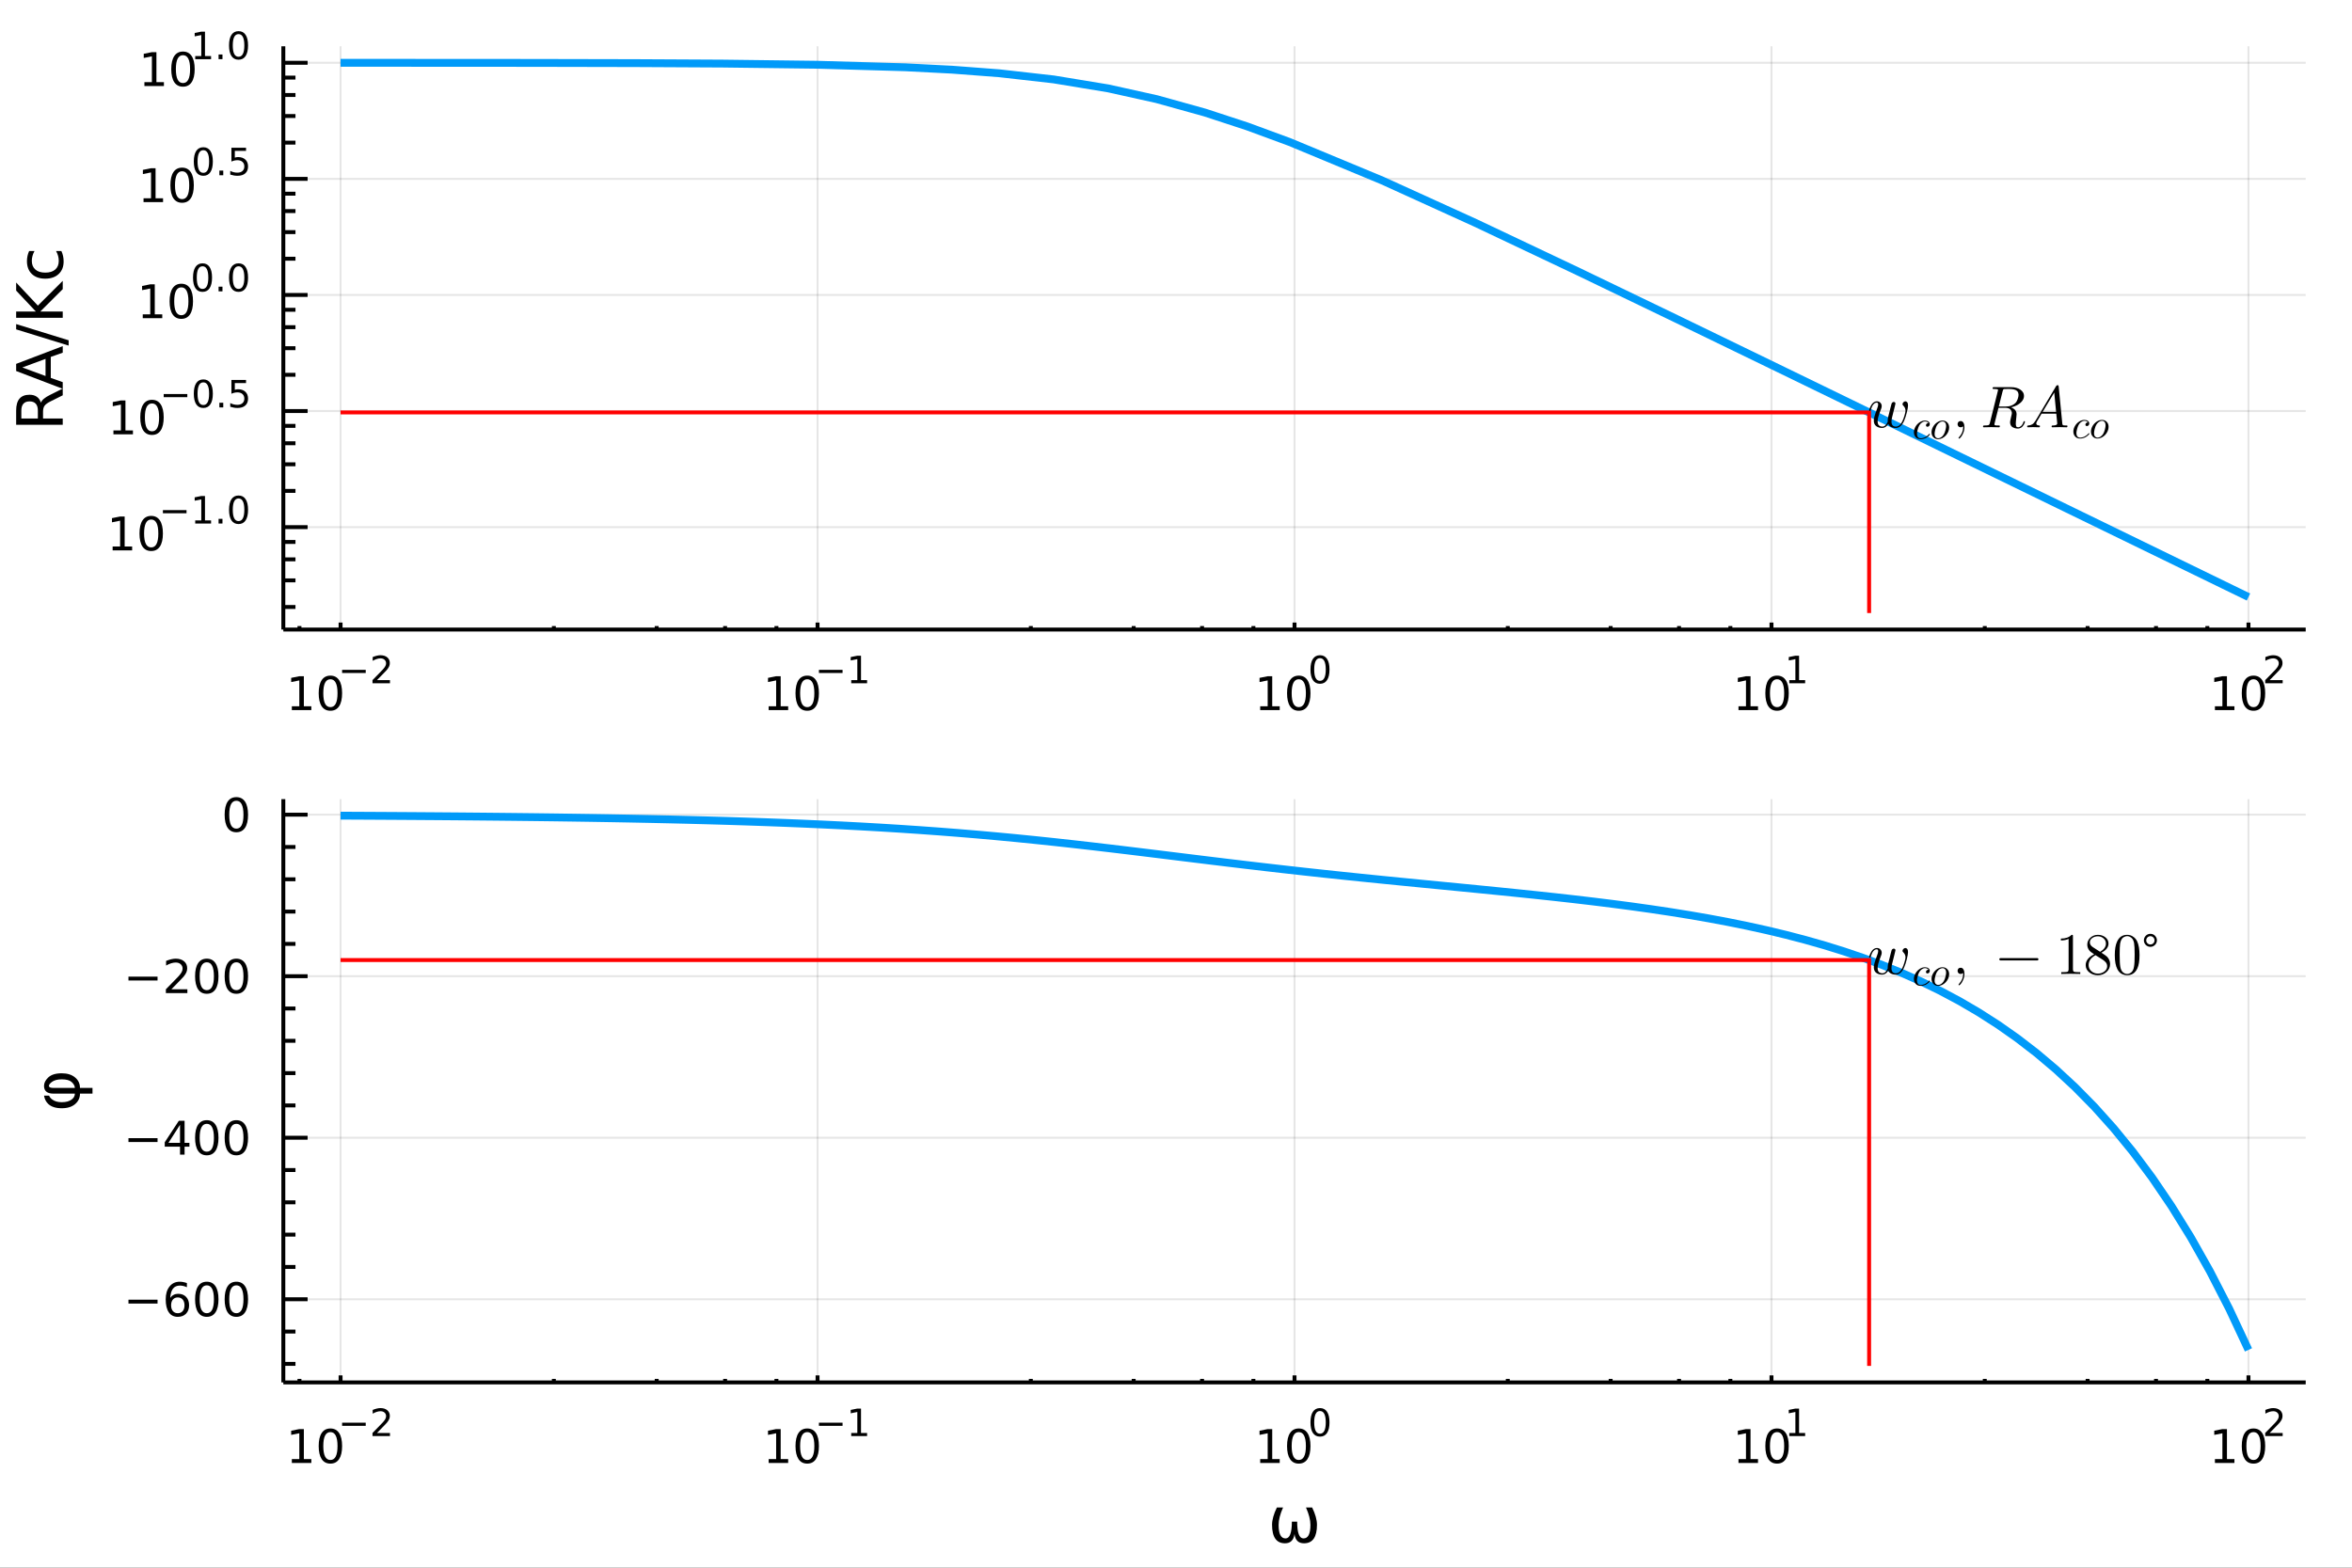 <?xml version="1.0" encoding="utf-8"?>
<svg xmlns="http://www.w3.org/2000/svg" xmlns:xlink="http://www.w3.org/1999/xlink" width="600" height="400" viewBox="0 0 2400 1600">
<rect x="0" y="0" width="2400" height="1600" fill="#333333" stroke="none"/>
<defs>
  <clipPath id="clip720">
    <rect x="0" y="0" width="2400" height="1600"/>
  </clipPath>
</defs>
<path clip-path="url(#clip720)" d="
M0 1600 L2400 1600 L2400 0 L0 0  Z
  " fill="#ffffff" fill-rule="evenodd" fill-opacity="1"/>
<defs>
  <clipPath id="clip721">
    <rect x="480" y="0" width="1681" height="1600"/>
  </clipPath>
</defs>
<path clip-path="url(#clip720)" d="
M289.119 642.531 L2352.76 642.531 L2352.76 47.244 L289.119 47.244  Z
  " fill="#ffffff" fill-rule="evenodd" fill-opacity="1"/>
<defs>
  <clipPath id="clip722">
    <rect x="289" y="47" width="2065" height="596"/>
  </clipPath>
</defs>
<polyline clip-path="url(#clip722)" style="stroke:#000000; stroke-width:2; stroke-opacity:0.1; fill:none" points="
  347.524,642.531 347.524,47.244 
  "/>
<polyline clip-path="url(#clip722)" style="stroke:#000000; stroke-width:2; stroke-opacity:0.1; fill:none" points="
  834.231,642.531 834.231,47.244 
  "/>
<polyline clip-path="url(#clip722)" style="stroke:#000000; stroke-width:2; stroke-opacity:0.1; fill:none" points="
  1320.94,642.531 1320.94,47.244 
  "/>
<polyline clip-path="url(#clip722)" style="stroke:#000000; stroke-width:2; stroke-opacity:0.1; fill:none" points="
  1807.64,642.531 1807.64,47.244 
  "/>
<polyline clip-path="url(#clip722)" style="stroke:#000000; stroke-width:2; stroke-opacity:0.1; fill:none" points="
  2294.35,642.531 2294.35,47.244 
  "/>
<polyline clip-path="url(#clip720)" style="stroke:#000000; stroke-width:4; stroke-opacity:1; fill:none" points="
  289.119,642.531 2352.76,642.531 
  "/>
<polyline clip-path="url(#clip720)" style="stroke:#000000; stroke-width:4; stroke-opacity:1; fill:none" points="
  347.524,642.531 347.524,635.387 
  "/>
<polyline clip-path="url(#clip720)" style="stroke:#000000; stroke-width:4; stroke-opacity:1; fill:none" points="
  834.231,642.531 834.231,635.387 
  "/>
<polyline clip-path="url(#clip720)" style="stroke:#000000; stroke-width:4; stroke-opacity:1; fill:none" points="
  1320.94,642.531 1320.94,635.387 
  "/>
<polyline clip-path="url(#clip720)" style="stroke:#000000; stroke-width:4; stroke-opacity:1; fill:none" points="
  1807.64,642.531 1807.64,635.387 
  "/>
<polyline clip-path="url(#clip720)" style="stroke:#000000; stroke-width:4; stroke-opacity:1; fill:none" points="
  2294.35,642.531 2294.35,635.387 
  "/>
<polyline clip-path="url(#clip720)" style="stroke:#000000; stroke-width:4; stroke-opacity:1; fill:none" points="
  305.577,642.531 305.577,638.959 
  "/>
<polyline clip-path="url(#clip720)" style="stroke:#000000; stroke-width:4; stroke-opacity:1; fill:none" points="
  565.159,642.531 565.159,638.959 
  "/>
<polyline clip-path="url(#clip720)" style="stroke:#000000; stroke-width:4; stroke-opacity:1; fill:none" points="
  670.093,642.531 670.093,638.959 
  "/>
<polyline clip-path="url(#clip720)" style="stroke:#000000; stroke-width:4; stroke-opacity:1; fill:none" points="
  739.897,642.531 739.897,638.959 
  "/>
<polyline clip-path="url(#clip720)" style="stroke:#000000; stroke-width:4; stroke-opacity:1; fill:none" points="
  792.284,642.531 792.284,638.959 
  "/>
<polyline clip-path="url(#clip720)" style="stroke:#000000; stroke-width:4; stroke-opacity:1; fill:none" points="
  1051.87,642.531 1051.87,638.959 
  "/>
<polyline clip-path="url(#clip720)" style="stroke:#000000; stroke-width:4; stroke-opacity:1; fill:none" points="
  1156.8,642.531 1156.8,638.959 
  "/>
<polyline clip-path="url(#clip720)" style="stroke:#000000; stroke-width:4; stroke-opacity:1; fill:none" points="
  1226.6,642.531 1226.6,638.959 
  "/>
<polyline clip-path="url(#clip720)" style="stroke:#000000; stroke-width:4; stroke-opacity:1; fill:none" points="
  1278.99,642.531 1278.99,638.959 
  "/>
<polyline clip-path="url(#clip720)" style="stroke:#000000; stroke-width:4; stroke-opacity:1; fill:none" points="
  1538.57,642.531 1538.57,638.959 
  "/>
<polyline clip-path="url(#clip720)" style="stroke:#000000; stroke-width:4; stroke-opacity:1; fill:none" points="
  1643.51,642.531 1643.51,638.959 
  "/>
<polyline clip-path="url(#clip720)" style="stroke:#000000; stroke-width:4; stroke-opacity:1; fill:none" points="
  1713.31,642.531 1713.31,638.959 
  "/>
<polyline clip-path="url(#clip720)" style="stroke:#000000; stroke-width:4; stroke-opacity:1; fill:none" points="
  1765.7,642.531 1765.7,638.959 
  "/>
<polyline clip-path="url(#clip720)" style="stroke:#000000; stroke-width:4; stroke-opacity:1; fill:none" points="
  2025.28,642.531 2025.28,638.959 
  "/>
<polyline clip-path="url(#clip720)" style="stroke:#000000; stroke-width:4; stroke-opacity:1; fill:none" points="
  2130.21,642.531 2130.21,638.959 
  "/>
<polyline clip-path="url(#clip720)" style="stroke:#000000; stroke-width:4; stroke-opacity:1; fill:none" points="
  2200.02,642.531 2200.02,638.959 
  "/>
<polyline clip-path="url(#clip720)" style="stroke:#000000; stroke-width:4; stroke-opacity:1; fill:none" points="
  2252.4,642.531 2252.4,638.959 
  "/>
<path clip-path="url(#clip720)" d="M 0 0 M297.79 720.803 L305.429 720.803 L305.429 694.437 L297.119 696.104 L297.119 691.845 L305.382 690.178 L310.058 690.178 L310.058 720.803 L317.697 720.803 L317.697 724.738 L297.79 724.738 L297.79 720.803 Z" fill="#000000" fill-rule="evenodd" fill-opacity="1" /><path clip-path="url(#clip720)" d="M 0 0 M337.142 693.257 Q333.53 693.257 331.702 696.821 Q329.896 700.363 329.896 707.493 Q329.896 714.599 331.702 718.164 Q333.53 721.705 337.142 721.705 Q340.776 721.705 342.581 718.164 Q344.41 714.599 344.41 707.493 Q344.41 700.363 342.581 696.821 Q340.776 693.257 337.142 693.257 M337.142 689.553 Q342.952 689.553 346.007 694.159 Q349.086 698.743 349.086 707.493 Q349.086 716.219 346.007 720.826 Q342.952 725.409 337.142 725.409 Q331.331 725.409 328.253 720.826 Q325.197 716.219 325.197 707.493 Q325.197 698.743 328.253 694.159 Q331.331 689.553 337.142 689.553 Z" fill="#000000" fill-rule="evenodd" fill-opacity="1" /><path clip-path="url(#clip720)" d="M 0 0 M349.086 683.654 L373.198 683.654 L373.198 686.852 L349.086 686.852 L349.086 683.654 Z" fill="#000000" fill-rule="evenodd" fill-opacity="1" /><path clip-path="url(#clip720)" d="M 0 0 M384.67 694.13 L397.93 694.13 L397.93 697.327 L380.1 697.327 L380.1 694.13 Q382.263 691.892 385.987 688.13 Q389.73 684.35 390.689 683.259 Q392.513 681.209 393.228 679.799 Q393.961 678.369 393.961 676.996 Q393.961 674.758 392.381 673.348 Q390.82 671.937 388.3 671.937 Q386.513 671.937 384.52 672.558 Q382.545 673.178 380.288 674.438 L380.288 670.602 Q382.583 669.68 384.576 669.21 Q386.57 668.74 388.225 668.74 Q392.588 668.74 395.184 670.921 Q397.779 673.103 397.779 676.752 Q397.779 678.482 397.121 680.043 Q396.482 681.585 394.77 683.692 Q394.3 684.237 391.78 686.852 Q389.259 689.447 384.67 694.13 Z" fill="#000000" fill-rule="evenodd" fill-opacity="1" /><path clip-path="url(#clip720)" d="M 0 0 M784.346 720.803 L791.985 720.803 L791.985 694.437 L783.675 696.104 L783.675 691.845 L791.939 690.178 L796.615 690.178 L796.615 720.803 L804.253 720.803 L804.253 724.738 L784.346 724.738 L784.346 720.803 Z" fill="#000000" fill-rule="evenodd" fill-opacity="1" /><path clip-path="url(#clip720)" d="M 0 0 M823.698 693.257 Q820.087 693.257 818.258 696.821 Q816.452 700.363 816.452 707.493 Q816.452 714.599 818.258 718.164 Q820.087 721.705 823.698 721.705 Q827.332 721.705 829.138 718.164 Q830.966 714.599 830.966 707.493 Q830.966 700.363 829.138 696.821 Q827.332 693.257 823.698 693.257 M823.698 689.553 Q829.508 689.553 832.564 694.159 Q835.642 698.743 835.642 707.493 Q835.642 716.219 832.564 720.826 Q829.508 725.409 823.698 725.409 Q817.888 725.409 814.809 720.826 Q811.753 716.219 811.753 707.493 Q811.753 698.743 814.809 694.159 Q817.888 689.553 823.698 689.553 Z" fill="#000000" fill-rule="evenodd" fill-opacity="1" /><path clip-path="url(#clip720)" d="M 0 0 M835.642 683.654 L859.754 683.654 L859.754 686.852 L835.642 686.852 L835.642 683.654 Z" fill="#000000" fill-rule="evenodd" fill-opacity="1" /><path clip-path="url(#clip720)" d="M 0 0 M868.612 694.13 L874.819 694.13 L874.819 672.708 L868.067 674.062 L868.067 670.602 L874.781 669.247 L878.58 669.247 L878.58 694.13 L884.787 694.13 L884.787 697.327 L868.612 697.327 L868.612 694.13 Z" fill="#000000" fill-rule="evenodd" fill-opacity="1" /><path clip-path="url(#clip720)" d="M 0 0 M1285.92 720.803 L1293.56 720.803 L1293.56 694.437 L1285.25 696.104 L1285.25 691.845 L1293.51 690.178 L1298.19 690.178 L1298.19 720.803 L1305.83 720.803 L1305.83 724.738 L1285.92 724.738 L1285.92 720.803 Z" fill="#000000" fill-rule="evenodd" fill-opacity="1" /><path clip-path="url(#clip720)" d="M 0 0 M1325.27 693.257 Q1321.66 693.257 1319.83 696.821 Q1318.03 700.363 1318.03 707.493 Q1318.03 714.599 1319.83 718.164 Q1321.66 721.705 1325.27 721.705 Q1328.91 721.705 1330.71 718.164 Q1332.54 714.599 1332.54 707.493 Q1332.54 700.363 1330.71 696.821 Q1328.91 693.257 1325.27 693.257 M1325.27 689.553 Q1331.08 689.553 1334.14 694.159 Q1337.22 698.743 1337.22 707.493 Q1337.22 716.219 1334.14 720.826 Q1331.08 725.409 1325.27 725.409 Q1319.46 725.409 1316.38 720.826 Q1313.33 716.219 1313.33 707.493 Q1313.33 698.743 1316.38 694.159 Q1319.46 689.553 1325.27 689.553 Z" fill="#000000" fill-rule="evenodd" fill-opacity="1" /><path clip-path="url(#clip720)" d="M 0 0 M1346.92 671.749 Q1343.99 671.749 1342.5 674.645 Q1341.03 677.523 1341.03 683.316 Q1341.03 689.09 1342.5 691.986 Q1343.99 694.864 1346.92 694.864 Q1349.87 694.864 1351.34 691.986 Q1352.83 689.09 1352.83 683.316 Q1352.83 677.523 1351.34 674.645 Q1349.87 671.749 1346.92 671.749 M1346.92 668.74 Q1351.64 668.74 1354.12 672.482 Q1356.63 676.206 1356.63 683.316 Q1356.63 690.406 1354.12 694.149 Q1351.64 697.873 1346.92 697.873 Q1342.2 697.873 1339.7 694.149 Q1337.22 690.406 1337.22 683.316 Q1337.22 676.206 1339.7 672.482 Q1342.2 668.74 1346.92 668.74 Z" fill="#000000" fill-rule="evenodd" fill-opacity="1" /><path clip-path="url(#clip720)" d="M 0 0 M1773.97 720.803 L1781.61 720.803 L1781.61 694.437 L1773.3 696.104 L1773.3 691.845 L1781.56 690.178 L1786.24 690.178 L1786.24 720.803 L1793.88 720.803 L1793.88 724.738 L1773.97 724.738 L1773.97 720.803 Z" fill="#000000" fill-rule="evenodd" fill-opacity="1" /><path clip-path="url(#clip720)" d="M 0 0 M1813.32 693.257 Q1809.71 693.257 1807.88 696.821 Q1806.08 700.363 1806.08 707.493 Q1806.08 714.599 1807.88 718.164 Q1809.71 721.705 1813.32 721.705 Q1816.96 721.705 1818.76 718.164 Q1820.59 714.599 1820.59 707.493 Q1820.59 700.363 1818.76 696.821 Q1816.96 693.257 1813.32 693.257 M1813.32 689.553 Q1819.13 689.553 1822.19 694.159 Q1825.27 698.743 1825.27 707.493 Q1825.27 716.219 1822.19 720.826 Q1819.13 725.409 1813.32 725.409 Q1807.51 725.409 1804.43 720.826 Q1801.38 716.219 1801.38 707.493 Q1801.38 698.743 1804.43 694.159 Q1807.51 689.553 1813.32 689.553 Z" fill="#000000" fill-rule="evenodd" fill-opacity="1" /><path clip-path="url(#clip720)" d="M 0 0 M1825.81 694.13 L1832.02 694.13 L1832.02 672.708 L1825.27 674.062 L1825.27 670.602 L1831.98 669.247 L1835.78 669.247 L1835.78 694.13 L1841.99 694.13 L1841.99 697.327 L1825.81 697.327 L1825.81 694.13 Z" fill="#000000" fill-rule="evenodd" fill-opacity="1" /><path clip-path="url(#clip720)" d="M 0 0 M2260.12 720.803 L2267.76 720.803 L2267.76 694.437 L2259.45 696.104 L2259.45 691.845 L2267.72 690.178 L2272.39 690.178 L2272.39 720.803 L2280.03 720.803 L2280.03 724.738 L2260.12 724.738 L2260.12 720.803 Z" fill="#000000" fill-rule="evenodd" fill-opacity="1" /><path clip-path="url(#clip720)" d="M 0 0 M2299.48 693.257 Q2295.86 693.257 2294.04 696.821 Q2292.23 700.363 2292.23 707.493 Q2292.23 714.599 2294.04 718.164 Q2295.86 721.705 2299.48 721.705 Q2303.11 721.705 2304.92 718.164 Q2306.74 714.599 2306.74 707.493 Q2306.74 700.363 2304.92 696.821 Q2303.11 693.257 2299.48 693.257 M2299.48 689.553 Q2305.29 689.553 2308.34 694.159 Q2311.42 698.743 2311.42 707.493 Q2311.42 716.219 2308.34 720.826 Q2305.29 725.409 2299.48 725.409 Q2293.67 725.409 2290.59 720.826 Q2287.53 716.219 2287.53 707.493 Q2287.53 698.743 2290.59 694.159 Q2293.67 689.553 2299.48 689.553 Z" fill="#000000" fill-rule="evenodd" fill-opacity="1" /><path clip-path="url(#clip720)" d="M 0 0 M2315.99 694.13 L2329.25 694.13 L2329.25 697.327 L2311.42 697.327 L2311.42 694.13 Q2313.58 691.892 2317.31 688.13 Q2321.05 684.35 2322.01 683.259 Q2323.83 681.209 2324.55 679.799 Q2325.28 678.369 2325.28 676.996 Q2325.28 674.758 2323.7 673.348 Q2322.14 671.937 2319.62 671.937 Q2317.83 671.937 2315.84 672.558 Q2313.86 673.178 2311.61 674.438 L2311.61 670.602 Q2313.9 669.68 2315.9 669.21 Q2317.89 668.74 2319.54 668.74 Q2323.91 668.74 2326.5 670.921 Q2329.1 673.103 2329.1 676.752 Q2329.1 678.482 2328.44 680.043 Q2327.8 681.585 2326.09 683.692 Q2325.62 684.237 2323.1 686.852 Q2320.58 689.447 2315.99 694.13 Z" fill="#000000" fill-rule="evenodd" fill-opacity="1" /><polyline clip-path="url(#clip722)" style="stroke:#000000; stroke-width:2; stroke-opacity:0.1; fill:none" points="
  289.119,537.992 2352.76,537.992 
  "/>
<polyline clip-path="url(#clip722)" style="stroke:#000000; stroke-width:2; stroke-opacity:0.1; fill:none" points="
  289.119,419.512 2352.76,419.512 
  "/>
<polyline clip-path="url(#clip722)" style="stroke:#000000; stroke-width:2; stroke-opacity:0.1; fill:none" points="
  289.119,301.032 2352.76,301.032 
  "/>
<polyline clip-path="url(#clip722)" style="stroke:#000000; stroke-width:2; stroke-opacity:0.1; fill:none" points="
  289.119,182.552 2352.76,182.552 
  "/>
<polyline clip-path="url(#clip722)" style="stroke:#000000; stroke-width:2; stroke-opacity:0.1; fill:none" points="
  289.119,64.071 2352.76,64.071 
  "/>
<polyline clip-path="url(#clip720)" style="stroke:#000000; stroke-width:4; stroke-opacity:1; fill:none" points="
  289.119,642.531 289.119,47.244 
  "/>
<polyline clip-path="url(#clip720)" style="stroke:#000000; stroke-width:4; stroke-opacity:1; fill:none" points="
  289.119,537.992 313.883,537.992 
  "/>
<polyline clip-path="url(#clip720)" style="stroke:#000000; stroke-width:4; stroke-opacity:1; fill:none" points="
  289.119,419.512 313.883,419.512 
  "/>
<polyline clip-path="url(#clip720)" style="stroke:#000000; stroke-width:4; stroke-opacity:1; fill:none" points="
  289.119,301.032 313.883,301.032 
  "/>
<polyline clip-path="url(#clip720)" style="stroke:#000000; stroke-width:4; stroke-opacity:1; fill:none" points="
  289.119,182.552 313.883,182.552 
  "/>
<polyline clip-path="url(#clip720)" style="stroke:#000000; stroke-width:4; stroke-opacity:1; fill:none" points="
  289.119,64.071 313.883,64.071 
  "/>
<polyline clip-path="url(#clip720)" style="stroke:#000000; stroke-width:4; stroke-opacity:1; fill:none" points="
  289.119,619.488 301.501,619.488 
  "/>
<polyline clip-path="url(#clip720)" style="stroke:#000000; stroke-width:4; stroke-opacity:1; fill:none" points="
  289.119,592.337 301.501,592.337 
  "/>
<polyline clip-path="url(#clip720)" style="stroke:#000000; stroke-width:4; stroke-opacity:1; fill:none" points="
  289.119,570.875 301.501,570.875 
  "/>
<polyline clip-path="url(#clip720)" style="stroke:#000000; stroke-width:4; stroke-opacity:1; fill:none" points="
  289.119,553.126 301.501,553.126 
  "/>
<polyline clip-path="url(#clip720)" style="stroke:#000000; stroke-width:4; stroke-opacity:1; fill:none" points="
  289.119,501.007 301.501,501.007 
  "/>
<polyline clip-path="url(#clip720)" style="stroke:#000000; stroke-width:4; stroke-opacity:1; fill:none" points="
  289.119,473.857 301.501,473.857 
  "/>
<polyline clip-path="url(#clip720)" style="stroke:#000000; stroke-width:4; stroke-opacity:1; fill:none" points="
  289.119,452.395 301.501,452.395 
  "/>
<polyline clip-path="url(#clip720)" style="stroke:#000000; stroke-width:4; stroke-opacity:1; fill:none" points="
  289.119,434.646 301.501,434.646 
  "/>
<polyline clip-path="url(#clip720)" style="stroke:#000000; stroke-width:4; stroke-opacity:1; fill:none" points="
  289.119,382.527 301.501,382.527 
  "/>
<polyline clip-path="url(#clip720)" style="stroke:#000000; stroke-width:4; stroke-opacity:1; fill:none" points="
  289.119,355.377 301.501,355.377 
  "/>
<polyline clip-path="url(#clip720)" style="stroke:#000000; stroke-width:4; stroke-opacity:1; fill:none" points="
  289.119,333.915 301.501,333.915 
  "/>
<polyline clip-path="url(#clip720)" style="stroke:#000000; stroke-width:4; stroke-opacity:1; fill:none" points="
  289.119,316.165 301.501,316.165 
  "/>
<polyline clip-path="url(#clip720)" style="stroke:#000000; stroke-width:4; stroke-opacity:1; fill:none" points="
  289.119,264.047 301.501,264.047 
  "/>
<polyline clip-path="url(#clip720)" style="stroke:#000000; stroke-width:4; stroke-opacity:1; fill:none" points="
  289.119,236.897 301.501,236.897 
  "/>
<polyline clip-path="url(#clip720)" style="stroke:#000000; stroke-width:4; stroke-opacity:1; fill:none" points="
  289.119,215.434 301.501,215.434 
  "/>
<polyline clip-path="url(#clip720)" style="stroke:#000000; stroke-width:4; stroke-opacity:1; fill:none" points="
  289.119,197.685 301.501,197.685 
  "/>
<polyline clip-path="url(#clip720)" style="stroke:#000000; stroke-width:4; stroke-opacity:1; fill:none" points="
  289.119,145.566 301.501,145.566 
  "/>
<polyline clip-path="url(#clip720)" style="stroke:#000000; stroke-width:4; stroke-opacity:1; fill:none" points="
  289.119,118.416 301.501,118.416 
  "/>
<polyline clip-path="url(#clip720)" style="stroke:#000000; stroke-width:4; stroke-opacity:1; fill:none" points="
  289.119,96.954 301.501,96.954 
  "/>
<polyline clip-path="url(#clip720)" style="stroke:#000000; stroke-width:4; stroke-opacity:1; fill:none" points="
  289.119,79.205 301.501,79.205 
  "/>
<path clip-path="url(#clip720)" d="M 0 0 M114.931 557.785 L122.57 557.785 L122.57 531.419 L114.26 533.086 L114.26 528.827 L122.524 527.16 L127.2 527.16 L127.2 557.785 L134.839 557.785 L134.839 561.72 L114.931 561.72 L114.931 557.785 Z" fill="#000000" fill-rule="evenodd" fill-opacity="1" /><path clip-path="url(#clip720)" d="M 0 0 M154.283 530.239 Q150.672 530.239 148.843 533.803 Q147.038 537.345 147.038 544.475 Q147.038 551.581 148.843 555.146 Q150.672 558.688 154.283 558.688 Q157.917 558.688 159.723 555.146 Q161.552 551.581 161.552 544.475 Q161.552 537.345 159.723 533.803 Q157.917 530.239 154.283 530.239 M154.283 526.535 Q160.093 526.535 163.149 531.141 Q166.227 535.725 166.227 544.475 Q166.227 553.202 163.149 557.808 Q160.093 562.391 154.283 562.391 Q148.473 562.391 145.394 557.808 Q142.339 553.202 142.339 544.475 Q142.339 535.725 145.394 531.141 Q148.473 526.535 154.283 526.535 Z" fill="#000000" fill-rule="evenodd" fill-opacity="1" /><path clip-path="url(#clip720)" d="M 0 0 M166.227 520.636 L190.339 520.636 L190.339 523.834 L166.227 523.834 L166.227 520.636 Z" fill="#000000" fill-rule="evenodd" fill-opacity="1" /><path clip-path="url(#clip720)" d="M 0 0 M199.197 531.112 L205.404 531.112 L205.404 509.69 L198.652 511.044 L198.652 507.584 L205.366 506.23 L209.166 506.23 L209.166 531.112 L215.372 531.112 L215.372 534.31 L199.197 534.31 L199.197 531.112 Z" fill="#000000" fill-rule="evenodd" fill-opacity="1" /><path clip-path="url(#clip720)" d="M 0 0 M223.046 529.532 L227.014 529.532 L227.014 534.31 L223.046 534.31 L223.046 529.532 Z" fill="#000000" fill-rule="evenodd" fill-opacity="1" /><path clip-path="url(#clip720)" d="M 0 0 M243.415 508.731 Q240.481 508.731 238.995 511.627 Q237.528 514.505 237.528 520.298 Q237.528 526.072 238.995 528.968 Q240.481 531.846 243.415 531.846 Q246.367 531.846 247.834 528.968 Q249.32 526.072 249.32 520.298 Q249.32 514.505 247.834 511.627 Q246.367 508.731 243.415 508.731 M243.415 505.722 Q248.135 505.722 250.618 509.465 Q253.119 513.188 253.119 520.298 Q253.119 527.388 250.618 531.131 Q248.135 534.855 243.415 534.855 Q238.694 534.855 236.192 531.131 Q233.71 527.388 233.71 520.298 Q233.71 513.188 236.192 509.465 Q238.694 505.722 243.415 505.722 Z" fill="#000000" fill-rule="evenodd" fill-opacity="1" /><path clip-path="url(#clip720)" d="M 0 0 M115.74 439.305 L123.379 439.305 L123.379 412.939 L115.069 414.606 L115.069 410.346 L123.333 408.68 L128.009 408.68 L128.009 439.305 L135.647 439.305 L135.647 443.24 L115.74 443.24 L115.74 439.305 Z" fill="#000000" fill-rule="evenodd" fill-opacity="1" /><path clip-path="url(#clip720)" d="M 0 0 M155.092 411.758 Q151.481 411.758 149.652 415.323 Q147.846 418.865 147.846 425.994 Q147.846 433.101 149.652 436.666 Q151.481 440.207 155.092 440.207 Q158.726 440.207 160.532 436.666 Q162.36 433.101 162.36 425.994 Q162.36 418.865 160.532 415.323 Q158.726 411.758 155.092 411.758 M155.092 408.055 Q160.902 408.055 163.958 412.661 Q167.036 417.244 167.036 425.994 Q167.036 434.721 163.958 439.328 Q160.902 443.911 155.092 443.911 Q149.282 443.911 146.203 439.328 Q143.147 434.721 143.147 425.994 Q143.147 417.244 146.203 412.661 Q149.282 408.055 155.092 408.055 Z" fill="#000000" fill-rule="evenodd" fill-opacity="1" /><path clip-path="url(#clip720)" d="M 0 0 M167.036 402.156 L191.148 402.156 L191.148 405.353 L167.036 405.353 L167.036 402.156 Z" fill="#000000" fill-rule="evenodd" fill-opacity="1" /><path clip-path="url(#clip720)" d="M 0 0 M207.473 390.251 Q204.539 390.251 203.053 393.147 Q201.586 396.025 201.586 401.818 Q201.586 407.591 203.053 410.488 Q204.539 413.365 207.473 413.365 Q210.426 413.365 211.893 410.488 Q213.379 407.591 213.379 401.818 Q213.379 396.025 211.893 393.147 Q210.426 390.251 207.473 390.251 M207.473 387.241 Q212.194 387.241 214.676 390.984 Q217.178 394.708 217.178 401.818 Q217.178 408.908 214.676 412.651 Q212.194 416.375 207.473 416.375 Q202.752 416.375 200.251 412.651 Q197.768 408.908 197.768 401.818 Q197.768 394.708 200.251 390.984 Q202.752 387.241 207.473 387.241 Z" fill="#000000" fill-rule="evenodd" fill-opacity="1" /><path clip-path="url(#clip720)" d="M 0 0 M223.854 411.052 L227.823 411.052 L227.823 415.829 L223.854 415.829 L223.854 411.052 Z" fill="#000000" fill-rule="evenodd" fill-opacity="1" /><path clip-path="url(#clip720)" d="M 0 0 M236.136 387.749 L251.051 387.749 L251.051 390.947 L239.615 390.947 L239.615 397.83 Q240.443 397.548 241.27 397.416 Q242.098 397.266 242.926 397.266 Q247.627 397.266 250.373 399.843 Q253.119 402.419 253.119 406.82 Q253.119 411.353 250.298 413.873 Q247.477 416.375 242.343 416.375 Q240.575 416.375 238.731 416.074 Q236.907 415.773 234.951 415.171 L234.951 411.353 Q236.644 412.275 238.449 412.726 Q240.255 413.177 242.267 413.177 Q245.521 413.177 247.421 411.466 Q249.32 409.754 249.32 406.82 Q249.32 403.886 247.421 402.175 Q245.521 400.463 242.267 400.463 Q240.744 400.463 239.22 400.802 Q237.716 401.14 236.136 401.855 L236.136 387.749 Z" fill="#000000" fill-rule="evenodd" fill-opacity="1" /><path clip-path="url(#clip720)" d="M 0 0 M145.663 320.824 L153.302 320.824 L153.302 294.459 L144.992 296.125 L144.992 291.866 L153.256 290.199 L157.932 290.199 L157.932 320.824 L165.571 320.824 L165.571 324.759 L145.663 324.759 L145.663 320.824 Z" fill="#000000" fill-rule="evenodd" fill-opacity="1" /><path clip-path="url(#clip720)" d="M 0 0 M185.015 293.278 Q181.404 293.278 179.575 296.843 Q177.77 300.385 177.77 307.514 Q177.77 314.621 179.575 318.185 Q181.404 321.727 185.015 321.727 Q188.649 321.727 190.455 318.185 Q192.283 314.621 192.283 307.514 Q192.283 300.385 190.455 296.843 Q188.649 293.278 185.015 293.278 M185.015 289.574 Q190.825 289.574 193.881 294.181 Q196.959 298.764 196.959 307.514 Q196.959 316.241 193.881 320.847 Q190.825 325.431 185.015 325.431 Q179.205 325.431 176.126 320.847 Q173.071 316.241 173.071 307.514 Q173.071 298.764 176.126 294.181 Q179.205 289.574 185.015 289.574 Z" fill="#000000" fill-rule="evenodd" fill-opacity="1" /><path clip-path="url(#clip720)" d="M 0 0 M206.664 271.77 Q203.73 271.77 202.244 274.667 Q200.777 277.544 200.777 283.337 Q200.777 289.111 202.244 292.008 Q203.73 294.885 206.664 294.885 Q209.617 294.885 211.084 292.008 Q212.57 289.111 212.57 283.337 Q212.57 277.544 211.084 274.667 Q209.617 271.77 206.664 271.77 M206.664 268.761 Q211.385 268.761 213.868 272.504 Q216.369 276.228 216.369 283.337 Q216.369 290.428 213.868 294.171 Q211.385 297.894 206.664 297.894 Q201.943 297.894 199.442 294.171 Q196.959 290.428 196.959 283.337 Q196.959 276.228 199.442 272.504 Q201.943 268.761 206.664 268.761 Z" fill="#000000" fill-rule="evenodd" fill-opacity="1" /><path clip-path="url(#clip720)" d="M 0 0 M223.046 292.572 L227.014 292.572 L227.014 297.349 L223.046 297.349 L223.046 292.572 Z" fill="#000000" fill-rule="evenodd" fill-opacity="1" /><path clip-path="url(#clip720)" d="M 0 0 M243.415 271.77 Q240.481 271.77 238.995 274.667 Q237.528 277.544 237.528 283.337 Q237.528 289.111 238.995 292.008 Q240.481 294.885 243.415 294.885 Q246.367 294.885 247.834 292.008 Q249.32 289.111 249.32 283.337 Q249.32 277.544 247.834 274.667 Q246.367 271.77 243.415 271.77 M243.415 268.761 Q248.135 268.761 250.618 272.504 Q253.119 276.228 253.119 283.337 Q253.119 290.428 250.618 294.171 Q248.135 297.894 243.415 297.894 Q238.694 297.894 236.192 294.171 Q233.71 290.428 233.71 283.337 Q233.71 276.228 236.192 272.504 Q238.694 268.761 243.415 268.761 Z" fill="#000000" fill-rule="evenodd" fill-opacity="1" /><path clip-path="url(#clip720)" d="M 0 0 M146.472 202.344 L154.111 202.344 L154.111 175.978 L145.801 177.645 L145.801 173.386 L154.065 171.719 L158.741 171.719 L158.741 202.344 L166.379 202.344 L166.379 206.279 L146.472 206.279 L146.472 202.344 Z" fill="#000000" fill-rule="evenodd" fill-opacity="1" /><path clip-path="url(#clip720)" d="M 0 0 M185.824 174.798 Q182.213 174.798 180.384 178.363 Q178.578 181.904 178.578 189.034 Q178.578 196.14 180.384 199.705 Q182.213 203.247 185.824 203.247 Q189.458 203.247 191.264 199.705 Q193.092 196.14 193.092 189.034 Q193.092 181.904 191.264 178.363 Q189.458 174.798 185.824 174.798 M185.824 171.094 Q191.634 171.094 194.689 175.701 Q197.768 180.284 197.768 189.034 Q197.768 197.761 194.689 202.367 Q191.634 206.95 185.824 206.95 Q180.014 206.95 176.935 202.367 Q173.879 197.761 173.879 189.034 Q173.879 180.284 176.935 175.701 Q180.014 171.094 185.824 171.094 Z" fill="#000000" fill-rule="evenodd" fill-opacity="1" /><path clip-path="url(#clip720)" d="M 0 0 M207.473 153.29 Q204.539 153.29 203.053 156.187 Q201.586 159.064 201.586 164.857 Q201.586 170.631 203.053 173.527 Q204.539 176.405 207.473 176.405 Q210.426 176.405 211.893 173.527 Q213.379 170.631 213.379 164.857 Q213.379 159.064 211.893 156.187 Q210.426 153.29 207.473 153.29 M207.473 150.281 Q212.194 150.281 214.676 154.024 Q217.178 157.748 217.178 164.857 Q217.178 171.947 214.676 175.69 Q212.194 179.414 207.473 179.414 Q202.752 179.414 200.251 175.69 Q197.768 171.947 197.768 164.857 Q197.768 157.748 200.251 154.024 Q202.752 150.281 207.473 150.281 Z" fill="#000000" fill-rule="evenodd" fill-opacity="1" /><path clip-path="url(#clip720)" d="M 0 0 M223.854 174.092 L227.823 174.092 L227.823 178.869 L223.854 178.869 L223.854 174.092 Z" fill="#000000" fill-rule="evenodd" fill-opacity="1" /><path clip-path="url(#clip720)" d="M 0 0 M236.136 150.789 L251.051 150.789 L251.051 153.986 L239.615 153.986 L239.615 160.87 Q240.443 160.588 241.27 160.456 Q242.098 160.305 242.926 160.305 Q247.627 160.305 250.373 162.882 Q253.119 165.459 253.119 169.86 Q253.119 174.392 250.298 176.913 Q247.477 179.414 242.343 179.414 Q240.575 179.414 238.731 179.113 Q236.907 178.812 234.951 178.21 L234.951 174.392 Q236.644 175.314 238.449 175.765 Q240.255 176.217 242.267 176.217 Q245.521 176.217 247.421 174.505 Q249.32 172.794 249.32 169.86 Q249.32 166.926 247.421 165.214 Q245.521 163.503 242.267 163.503 Q240.744 163.503 239.22 163.841 Q237.716 164.18 236.136 164.895 L236.136 150.789 Z" fill="#000000" fill-rule="evenodd" fill-opacity="1" /><path clip-path="url(#clip720)" d="M 0 0 M147.356 83.864 L154.995 83.864 L154.995 57.498 L146.685 59.165 L146.685 54.906 L154.949 53.239 L159.624 53.239 L159.624 83.864 L167.263 83.864 L167.263 87.799 L147.356 87.799 L147.356 83.864 Z" fill="#000000" fill-rule="evenodd" fill-opacity="1" /><path clip-path="url(#clip720)" d="M 0 0 M186.708 56.318 Q183.097 56.318 181.268 59.882 Q179.462 63.424 179.462 70.554 Q179.462 77.66 181.268 81.225 Q183.097 84.766 186.708 84.766 Q190.342 84.766 192.147 81.225 Q193.976 77.66 193.976 70.554 Q193.976 63.424 192.147 59.882 Q190.342 56.318 186.708 56.318 M186.708 52.614 Q192.518 52.614 195.573 57.22 Q198.652 61.804 198.652 70.554 Q198.652 79.28 195.573 83.887 Q192.518 88.47 186.708 88.47 Q180.898 88.47 177.819 83.887 Q174.763 79.28 174.763 70.554 Q174.763 61.804 177.819 57.22 Q180.898 52.614 186.708 52.614 Z" fill="#000000" fill-rule="evenodd" fill-opacity="1" /><path clip-path="url(#clip720)" d="M 0 0 M199.197 57.191 L205.404 57.191 L205.404 35.769 L198.652 37.123 L198.652 33.663 L205.366 32.308 L209.166 32.308 L209.166 57.191 L215.372 57.191 L215.372 60.388 L199.197 60.388 L199.197 57.191 Z" fill="#000000" fill-rule="evenodd" fill-opacity="1" /><path clip-path="url(#clip720)" d="M 0 0 M223.046 55.611 L227.014 55.611 L227.014 60.388 L223.046 60.388 L223.046 55.611 Z" fill="#000000" fill-rule="evenodd" fill-opacity="1" /><path clip-path="url(#clip720)" d="M 0 0 M243.415 34.81 Q240.481 34.81 238.995 37.706 Q237.528 40.584 237.528 46.377 Q237.528 52.151 238.995 55.047 Q240.481 57.925 243.415 57.925 Q246.367 57.925 247.834 55.047 Q249.32 52.151 249.32 46.377 Q249.32 40.584 247.834 37.706 Q246.367 34.81 243.415 34.81 M243.415 31.801 Q248.135 31.801 250.618 35.543 Q253.119 39.267 253.119 46.377 Q253.119 53.467 250.618 57.21 Q248.135 60.934 243.415 60.934 Q238.694 60.934 236.192 57.21 Q233.71 53.467 233.71 46.377 Q233.71 39.267 236.192 35.543 Q238.694 31.801 243.415 31.801 Z" fill="#000000" fill-rule="evenodd" fill-opacity="1" /><path clip-path="url(#clip720)" d="M 0 0 M41.724 411.027 Q42.424 408.958 44.716 407.017 Q47.008 405.043 51.018 403.07 L64.004 396.545 L64.004 403.452 L51.814 409.531 Q47.039 411.886 45.48 414.114 Q43.92 416.311 43.92 420.13 L43.92 427.132 L64.004 427.132 L64.004 433.562 L16.484 433.562 L16.484 419.048 Q16.484 410.9 19.89 406.889 Q23.296 402.879 30.17 402.879 Q34.658 402.879 37.618 404.98 Q40.578 407.049 41.724 411.027 M21.768 427.132 L38.637 427.132 L38.637 419.048 Q38.637 414.401 36.504 412.046 Q34.34 409.658 30.17 409.658 Q26.001 409.658 23.9 412.046 Q21.768 414.401 21.768 419.048 L21.768 427.132 Z" fill="#000000" fill-rule="evenodd" fill-opacity="1" /><path clip-path="url(#clip720)" d="M 0 0 M22.818 375.029 L46.467 383.75 L46.467 366.276 L22.818 375.029 M16.484 378.657 L16.484 371.369 L64.004 353.258 L64.004 359.942 L51.814 364.271 L51.814 385.692 L64.004 390.02 L64.004 396.8 L16.484 378.657 Z" fill="#000000" fill-rule="evenodd" fill-opacity="1" /><path clip-path="url(#clip720)" d="M 0 0 M16.484 336.166 L16.484 330.756 L70.052 347.306 L70.052 352.717 L16.484 336.166 Z" fill="#000000" fill-rule="evenodd" fill-opacity="1" /><path clip-path="url(#clip720)" d="M 0 0 M16.484 324.358 L16.484 317.929 L36.568 317.929 L16.484 296.603 L16.484 288.328 L38.637 311.913 L64.004 286.641 L64.004 295.108 L41.119 317.929 L64.004 317.929 L64.004 324.358 L16.484 324.358 Z" fill="#000000" fill-rule="evenodd" fill-opacity="1" /><path clip-path="url(#clip720)" d="M 0 0 M29.725 256.213 L35.199 256.213 Q33.831 258.696 33.162 261.21 Q32.462 263.693 32.462 266.239 Q32.462 271.936 36.09 275.087 Q39.687 278.238 46.212 278.238 Q52.737 278.238 56.365 275.087 Q59.962 271.936 59.962 266.239 Q59.962 263.693 59.294 261.21 Q58.593 258.696 57.225 256.213 L62.636 256.213 Q63.781 258.664 64.354 261.306 Q64.927 263.916 64.927 266.876 Q64.927 274.928 59.866 279.671 Q54.806 284.413 46.212 284.413 Q37.491 284.413 32.494 279.639 Q27.497 274.833 27.497 266.494 Q27.497 263.788 28.07 261.21 Q28.611 258.632 29.725 256.213 Z" fill="#000000" fill-rule="evenodd" fill-opacity="1" /><polyline clip-path="url(#clip722)" style="stroke:#009af9; stroke-width:8; stroke-opacity:1; fill:none" points="
  347.524,64.092 366.537,64.096 542.333,64.201 647.98,64.423 737.303,64.887 834.332,66.091 923.785,68.663 971.736,71.125 1019.69,74.777 1075.24,81.061 
  1130.8,90.206 1180.17,101.156 1229.54,114.885 1272.84,129.081 1316.13,145.023 1410.54,184.262 1505.51,227.459 1610.5,277.207 1710.41,325.344 1814.28,375.717 
  1901.72,418.221 2008.48,470.163 2108.83,519.01 2269.61,597.28 2294.35,609.326 
  "/>
<polyline clip-path="url(#clip722)" style="stroke:#ff0000; stroke-width:4; stroke-opacity:1; fill:none" points="
  347.524,420.915 1907.26,420.915 1907.26,625.683 
  "/>
<path clip-path="url(#clip720)" d="M 0 0 M1946.96 413.779 Q1946.96 416.033 1945.73 421.011 Q1944.5 425.988 1943.01 429.384 Q1939.82 436.762 1934.31 436.762 Q1933.64 436.762 1932.97 436.704 Q1932.32 436.645 1931.36 436.382 Q1930.39 436.118 1929.6 435.708 Q1928.81 435.269 1928.02 434.449 Q1927.26 433.629 1926.82 432.546 Q1924.39 436.762 1920.58 436.762 Q1916.89 436.762 1914.46 434.888 Q1912.06 433.015 1912.06 429.179 Q1912.06 427.452 1912.77 424.905 Q1913.47 422.357 1915.43 417.087 Q1916.51 414.364 1916.51 412.871 Q1916.51 412.198 1916.37 411.759 Q1916.22 411.32 1915.93 411.173 Q1915.66 410.997 1915.49 410.968 Q1915.31 410.91 1915.02 410.91 Q1913.26 410.91 1911.68 412.696 Q1910.1 414.452 1908.96 418.346 Q1908.73 419.078 1908.58 419.254 Q1908.43 419.43 1907.99 419.43 Q1907.26 419.4 1907.26 418.815 Q1907.26 418.58 1907.53 417.673 Q1907.79 416.736 1908.4 415.36 Q1909.05 413.955 1909.93 412.696 Q1910.8 411.407 1912.18 410.5 Q1913.59 409.592 1915.2 409.592 Q1917.36 409.592 1918.74 411.027 Q1920.12 412.461 1920.12 414.511 Q1920.12 415.096 1919.97 415.74 Q1919.82 416.355 1919.68 416.765 Q1919.56 417.146 1919.09 418.346 Q1917.16 423.411 1916.54 425.841 Q1915.96 428.272 1915.96 429.97 Q1915.96 430.526 1915.99 430.965 Q1916.02 431.404 1916.25 432.312 Q1916.51 433.219 1916.98 433.834 Q1917.45 434.42 1918.42 434.918 Q1919.41 435.415 1920.76 435.415 Q1924.13 435.415 1926.29 430.38 Q1926.23 430.087 1926.23 429.326 Q1926.23 427.627 1926.76 425.344 Q1926.91 424.817 1927.76 421.45 Q1928.61 418.053 1929.34 415.096 Q1930.1 412.11 1930.19 411.934 Q1930.48 411.115 1931.12 410.675 Q1931.77 410.236 1932.41 410.236 Q1933.14 410.236 1933.64 410.675 Q1934.14 411.115 1934.14 411.876 Q1934.14 412.022 1933.96 412.696 Q1933.82 413.34 1933.58 414.306 Q1933.35 415.272 1933.23 415.77 L1930.71 425.841 Q1930.07 428.184 1930.07 430.204 Q1930.07 432.751 1931.21 434.098 Q1932.35 435.415 1934.49 435.415 Q1938.5 435.415 1941.08 430.145 Q1942.25 427.862 1943.3 424.29 Q1944.39 420.718 1944.39 419.166 Q1944.39 416.238 1942.22 414.072 Q1941.75 413.662 1941.55 413.34 Q1941.34 412.988 1941.34 412.461 Q1941.34 411.466 1942.28 410.529 Q1943.22 409.592 1944.33 409.592 Q1945.32 409.592 1946.14 410.588 Q1946.96 411.554 1946.96 413.779 Z" fill="#000000" fill-rule="evenodd" fill-opacity="1" /><path clip-path="url(#clip720)" d="M 0 0 M1969.14 442.928 Q1969.31 443.113 1969.31 443.297 Q1969.31 443.482 1968.9 444.015 Q1968.51 444.547 1967.67 445.265 Q1966.83 445.982 1965.74 446.658 Q1964.66 447.335 1963.06 447.786 Q1961.46 448.257 1959.78 448.257 Q1956.64 448.257 1954.8 446.187 Q1952.97 444.117 1952.97 441.145 Q1952.97 438.256 1954.59 435.489 Q1956.21 432.702 1958.84 430.98 Q1961.46 429.238 1964.23 429.238 Q1966.42 429.238 1967.79 430.263 Q1969.17 431.287 1969.17 432.845 Q1969.17 434.054 1968.47 434.792 Q1967.77 435.53 1966.83 435.53 Q1966.17 435.53 1965.72 435.161 Q1965.27 434.772 1965.27 434.054 Q1965.27 433.132 1966.03 432.415 Q1966.32 432.128 1966.64 432.005 Q1966.99 431.861 1967.2 431.861 Q1967.4 431.841 1967.87 431.841 Q1967.44 431.041 1966.42 430.611 Q1965.41 430.16 1964.27 430.16 Q1962.57 430.16 1960.95 431.349 Q1959.33 432.517 1958.34 434.362 Q1957.36 436.165 1956.73 438.727 Q1956.09 441.268 1956.09 442.744 Q1956.09 444.773 1957.03 446.044 Q1957.98 447.314 1959.86 447.314 Q1960.23 447.314 1960.62 447.294 Q1961.03 447.273 1962.05 447.048 Q1963.1 446.822 1964.02 446.433 Q1964.94 446.044 1966.11 445.203 Q1967.3 444.343 1968.24 443.174 Q1968.57 442.744 1968.8 442.744 Q1968.98 442.744 1969.14 442.928 Z" fill="#000000" fill-rule="evenodd" fill-opacity="1" /><path clip-path="url(#clip720)" d="M 0 0 M1988.93 436.329 Q1988.93 438.563 1987.95 440.776 Q1986.97 442.969 1985.39 444.609 Q1983.83 446.228 1981.78 447.253 Q1979.73 448.257 1977.68 448.257 Q1974.75 448.257 1972.85 446.269 Q1970.96 444.261 1970.96 441.145 Q1970.96 438.235 1972.58 435.468 Q1974.22 432.681 1976.84 430.96 Q1979.47 429.238 1982.21 429.238 Q1985.1 429.238 1987.01 431.185 Q1988.93 433.132 1988.93 436.329 M1985.86 434.69 Q1985.86 432.702 1984.9 431.431 Q1983.93 430.16 1982.17 430.16 Q1981.66 430.16 1981.06 430.324 Q1980.47 430.468 1979.69 430.857 Q1978.93 431.246 1978.07 432.066 Q1977.23 432.866 1976.49 434.013 Q1975.53 435.53 1974.79 438.317 Q1974.08 441.084 1974.08 442.744 Q1974.08 445.039 1975.14 446.187 Q1976.21 447.314 1977.72 447.314 Q1979.2 447.314 1980.76 446.29 Q1982.33 445.244 1983.42 443.461 Q1984.51 441.617 1985.18 438.911 Q1985.86 436.186 1985.86 434.69 Z" fill="#000000" fill-rule="evenodd" fill-opacity="1" /><path clip-path="url(#clip720)" d="M 0 0 M1998.37 435.123 Q1997.52 434.156 1997.52 432.897 Q1997.52 431.638 1998.34 430.702 Q1999.19 429.735 2000.71 429.735 Q2002.49 429.735 2003.52 431.463 Q2004.54 433.161 2004.54 436.03 Q2004.54 439.134 2003.29 442.003 Q2002.03 444.901 2000.8 446.278 Q1999.57 447.654 1999.07 447.654 Q1998.48 447.654 1998.48 447.009 Q1998.48 446.775 1998.89 446.336 Q2003.2 441.71 2003.23 436.03 Q2003.23 435.123 2003.11 435.123 L2002.96 435.24 Q2001.94 436.089 2000.71 436.089 Q1999.22 436.089 1998.37 435.123 Z" fill="#000000" fill-rule="evenodd" fill-opacity="1" /><path clip-path="url(#clip720)" d="M 0 0 M2059.74 402.917 Q2059.74 401.951 2059.48 401.16 Q2059.25 400.34 2058.86 399.784 Q2058.51 399.198 2057.84 398.759 Q2057.17 398.291 2056.61 397.998 Q2056.05 397.705 2055.12 397.53 Q2054.18 397.325 2053.57 397.237 Q2052.95 397.12 2051.9 397.061 Q2050.84 397.003 2050.32 397.003 Q2049.82 397.003 2048.82 397.003 Q2045.69 397.003 2045.16 397.061 Q2044.37 397.178 2044.08 397.647 Q2043.79 398.086 2043.49 399.286 L2039.6 414.921 L2046.3 414.921 Q2049.96 414.921 2052.48 413.896 Q2055 412.871 2056.43 411.437 Q2058.02 409.856 2058.86 407.308 Q2059.74 404.761 2059.74 402.917 M2066.27 430.526 Q2066.27 430.848 2066.01 431.58 Q2065.77 432.312 2065.19 433.337 Q2064.6 434.332 2063.81 435.24 Q2063.02 436.147 2061.76 436.762 Q2060.5 437.406 2059.07 437.406 Q2058.72 437.406 2058.37 437.377 Q2058.02 437.377 2057.14 437.231 Q2056.29 437.113 2055.59 436.879 Q2054.88 436.674 2054 436.177 Q2053.13 435.708 2052.51 435.064 Q2051.93 434.391 2051.52 433.337 Q2051.11 432.253 2051.11 430.936 Q2051.11 429.765 2052.07 425.841 Q2052.92 422.504 2052.92 421.684 Q2052.92 420.776 2052.63 419.927 Q2052.36 419.078 2051.69 418.2 Q2051.05 417.322 2049.67 416.795 Q2048.3 416.238 2046.36 416.238 L2039.25 416.238 L2035.27 432.136 Q2035.27 432.165 2035.18 432.575 Q2035.09 432.956 2035.09 433.161 Q2035.09 433.542 2035.33 433.776 Q2035.59 434.01 2036.23 434.127 Q2036.88 434.215 2037.37 434.244 Q2037.9 434.244 2038.98 434.244 Q2040.33 434.244 2040.57 434.478 Q2040.68 434.625 2040.68 434.888 Q2040.68 435.298 2040.57 435.591 Q2040.48 435.855 2040.24 435.942 Q2040.04 436.03 2039.89 436.059 Q2039.75 436.089 2039.48 436.089 L2031.87 435.913 L2024.32 436.089 Q2023.47 436.089 2023.47 435.415 Q2023.47 434.83 2023.67 434.596 Q2023.88 434.332 2024.14 434.303 Q2024.4 434.244 2025.08 434.244 Q2026.54 434.244 2027.42 434.156 Q2028.3 434.069 2028.85 433.951 Q2029.44 433.805 2029.73 433.395 Q2030.06 432.985 2030.2 432.634 Q2030.35 432.253 2030.55 431.404 L2038.57 399.198 Q2038.81 398.232 2038.81 398.086 Q2038.81 397.53 2038.46 397.383 Q2038.14 397.207 2037.2 397.12 L2034.92 397.003 Q2034.21 397.003 2033.92 396.973 Q2033.66 396.944 2033.45 396.798 Q2033.25 396.651 2033.25 396.329 Q2033.25 395.509 2033.6 395.334 Q2033.95 395.129 2034.97 395.129 L2052.07 395.129 Q2057.9 395.129 2061.59 397.676 Q2065.31 400.223 2065.31 404.117 Q2065.31 405.874 2064.52 407.513 Q2063.72 409.153 2062.41 410.441 Q2061.12 411.729 2059.39 412.813 Q2057.66 413.867 2055.82 414.599 Q2054 415.301 2052.13 415.711 Q2052.95 416.004 2053.71 416.443 Q2054.5 416.882 2055.5 417.702 Q2056.52 418.522 2057.14 419.839 Q2057.75 421.157 2057.75 422.767 Q2057.75 423.909 2057.52 425.607 Q2056.93 430.438 2056.93 432.429 Q2056.93 434.332 2057.43 435.21 Q2057.93 436.089 2059.33 436.089 Q2060.71 436.089 2062.23 434.859 Q2063.78 433.6 2064.78 430.643 Q2065.01 429.794 2065.57 429.794 Q2065.6 429.794 2065.63 429.794 Q2065.69 429.794 2065.8 429.853 Q2065.92 429.882 2066.01 429.97 Q2066.13 430.028 2066.18 430.175 Q2066.27 430.321 2066.27 430.526 Z" fill="#000000" fill-rule="evenodd" fill-opacity="1" /><path clip-path="url(#clip720)" d="M 0 0 M2109.67 434.888 Q2109.67 435.445 2109.43 435.737 Q2109.23 436.001 2109.02 436.059 Q2108.85 436.089 2108.58 436.089 Q2107.82 436.089 2105.19 436.001 Q2102.55 435.913 2101.79 435.913 Q2100.56 435.913 2098.04 436.001 Q2095.53 436.089 2094.3 436.089 Q2093.48 436.089 2093.48 435.415 Q2093.48 434.976 2093.57 434.742 Q2093.65 434.478 2093.89 434.391 Q2094.15 434.274 2094.3 434.274 Q2094.47 434.244 2094.91 434.244 Q2095.5 434.244 2096.11 434.186 Q2096.73 434.098 2097.49 433.922 Q2098.25 433.746 2098.72 433.307 Q2099.22 432.868 2099.22 432.253 Q2099.22 431.99 2099.01 429.823 Q2098.81 427.657 2098.54 425.139 Q2098.28 422.592 2098.25 422.24 L2083.2 422.24 Q2081.82 424.612 2080.86 426.251 Q2079.89 427.891 2079.54 428.447 Q2079.19 429.003 2078.98 429.355 Q2078.78 429.706 2078.66 429.911 Q2077.81 431.463 2077.81 432.136 Q2077.81 434.01 2080.62 434.244 Q2081.59 434.244 2081.59 434.947 Q2081.59 435.474 2081.36 435.767 Q2081.12 436.03 2080.92 436.059 Q2080.74 436.089 2080.45 436.089 Q2079.48 436.089 2077.46 436.001 Q2075.44 435.913 2074.45 435.913 Q2073.6 435.913 2071.84 436.001 Q2070.08 436.089 2069.29 436.089 Q2068.94 436.089 2068.74 435.884 Q2068.53 435.679 2068.53 435.415 Q2068.53 435.005 2068.59 434.771 Q2068.68 434.537 2068.91 434.42 Q2069.15 434.303 2069.26 434.303 Q2069.38 434.274 2069.79 434.244 Q2072.02 434.098 2073.74 433.044 Q2075.5 431.961 2077.17 429.179 L2098.02 394.163 Q2098.22 393.811 2098.37 393.636 Q2098.51 393.46 2098.81 393.314 Q2099.13 393.167 2099.6 393.167 Q2100.33 393.167 2100.47 393.401 Q2100.62 393.606 2100.71 394.602 L2104.37 432.078 Q2104.46 432.868 2104.52 433.19 Q2104.6 433.483 2104.98 433.805 Q2105.39 434.098 2106.13 434.186 Q2106.89 434.244 2108.29 434.244 Q2108.82 434.244 2109.02 434.274 Q2109.23 434.274 2109.43 434.42 Q2109.67 434.566 2109.67 434.888 M2098.07 420.366 L2096.17 400.604 L2084.34 420.366 L2098.07 420.366 Z" fill="#000000" fill-rule="evenodd" fill-opacity="1" /><path clip-path="url(#clip720)" d="M 0 0 M2131.84 442.257 Q2132 442.441 2132 442.625 Q2132 442.81 2131.59 443.343 Q2131.2 443.876 2130.36 444.593 Q2129.52 445.31 2128.43 445.987 Q2127.35 446.663 2125.75 447.114 Q2124.15 447.585 2122.47 447.585 Q2119.34 447.585 2117.49 445.515 Q2115.67 443.445 2115.67 440.473 Q2115.67 437.584 2117.29 434.817 Q2118.9 432.03 2121.53 430.308 Q2124.15 428.566 2126.92 428.566 Q2129.11 428.566 2130.48 429.591 Q2131.86 430.616 2131.86 432.173 Q2131.86 433.382 2131.16 434.12 Q2130.46 434.858 2129.52 434.858 Q2128.87 434.858 2128.41 434.489 Q2127.96 434.1 2127.96 433.382 Q2127.96 432.46 2128.72 431.743 Q2129.01 431.456 2129.34 431.333 Q2129.69 431.189 2129.89 431.189 Q2130.1 431.169 2130.57 431.169 Q2130.14 430.37 2129.11 429.939 Q2128.11 429.488 2126.96 429.488 Q2125.26 429.488 2123.64 430.677 Q2122.02 431.845 2121.04 433.69 Q2120.05 435.493 2119.42 438.055 Q2118.78 440.596 2118.78 442.072 Q2118.78 444.101 2119.72 445.372 Q2120.67 446.642 2122.55 446.642 Q2122.92 446.642 2123.31 446.622 Q2123.72 446.601 2124.75 446.376 Q2125.79 446.15 2126.71 445.761 Q2127.64 445.372 2128.8 444.531 Q2129.99 443.671 2130.94 442.502 Q2131.26 442.072 2131.49 442.072 Q2131.67 442.072 2131.84 442.257 Z" fill="#000000" fill-rule="evenodd" fill-opacity="1" /><path clip-path="url(#clip720)" d="M 0 0 M2151.63 435.657 Q2151.63 437.891 2150.64 440.105 Q2149.66 442.298 2148.08 443.937 Q2146.52 445.556 2144.47 446.581 Q2142.42 447.585 2140.37 447.585 Q2137.44 447.585 2135.54 445.597 Q2133.65 443.589 2133.65 440.473 Q2133.65 437.563 2135.27 434.796 Q2136.91 432.009 2139.53 430.288 Q2142.16 428.566 2144.9 428.566 Q2147.79 428.566 2149.7 430.513 Q2151.63 432.46 2151.63 435.657 M2148.55 434.018 Q2148.55 432.03 2147.59 430.759 Q2146.63 429.488 2144.86 429.488 Q2144.35 429.488 2143.76 429.652 Q2143.16 429.796 2142.38 430.185 Q2141.62 430.575 2140.76 431.394 Q2139.92 432.194 2139.19 433.341 Q2138.22 434.858 2137.48 437.645 Q2136.77 440.412 2136.77 442.072 Q2136.77 444.367 2137.83 445.515 Q2138.9 446.642 2140.42 446.642 Q2141.89 446.642 2143.45 445.618 Q2145.03 444.572 2146.11 442.789 Q2147.2 440.945 2147.88 438.24 Q2148.55 435.514 2148.55 434.018 Z" fill="#000000" fill-rule="evenodd" fill-opacity="1" /><path clip-path="url(#clip720)" d="
M289.119 1410.9 L2352.76 1410.9 L2352.76 815.61 L289.119 815.61  Z
  " fill="#ffffff" fill-rule="evenodd" fill-opacity="1"/>
<defs>
  <clipPath id="clip723">
    <rect x="289" y="815" width="2065" height="596"/>
  </clipPath>
</defs>
<polyline clip-path="url(#clip723)" style="stroke:#000000; stroke-width:2; stroke-opacity:0.1; fill:none" points="
  347.524,1410.9 347.524,815.61 
  "/>
<polyline clip-path="url(#clip723)" style="stroke:#000000; stroke-width:2; stroke-opacity:0.1; fill:none" points="
  834.231,1410.9 834.231,815.61 
  "/>
<polyline clip-path="url(#clip723)" style="stroke:#000000; stroke-width:2; stroke-opacity:0.1; fill:none" points="
  1320.94,1410.9 1320.94,815.61 
  "/>
<polyline clip-path="url(#clip723)" style="stroke:#000000; stroke-width:2; stroke-opacity:0.1; fill:none" points="
  1807.64,1410.9 1807.64,815.61 
  "/>
<polyline clip-path="url(#clip723)" style="stroke:#000000; stroke-width:2; stroke-opacity:0.1; fill:none" points="
  2294.35,1410.9 2294.35,815.61 
  "/>
<polyline clip-path="url(#clip720)" style="stroke:#000000; stroke-width:4; stroke-opacity:1; fill:none" points="
  289.119,1410.9 2352.76,1410.9 
  "/>
<polyline clip-path="url(#clip720)" style="stroke:#000000; stroke-width:4; stroke-opacity:1; fill:none" points="
  347.524,1410.9 347.524,1403.75 
  "/>
<polyline clip-path="url(#clip720)" style="stroke:#000000; stroke-width:4; stroke-opacity:1; fill:none" points="
  834.231,1410.9 834.231,1403.75 
  "/>
<polyline clip-path="url(#clip720)" style="stroke:#000000; stroke-width:4; stroke-opacity:1; fill:none" points="
  1320.94,1410.9 1320.94,1403.75 
  "/>
<polyline clip-path="url(#clip720)" style="stroke:#000000; stroke-width:4; stroke-opacity:1; fill:none" points="
  1807.64,1410.9 1807.64,1403.75 
  "/>
<polyline clip-path="url(#clip720)" style="stroke:#000000; stroke-width:4; stroke-opacity:1; fill:none" points="
  2294.35,1410.9 2294.35,1403.75 
  "/>
<polyline clip-path="url(#clip720)" style="stroke:#000000; stroke-width:4; stroke-opacity:1; fill:none" points="
  305.577,1410.9 305.577,1407.32 
  "/>
<polyline clip-path="url(#clip720)" style="stroke:#000000; stroke-width:4; stroke-opacity:1; fill:none" points="
  565.159,1410.9 565.159,1407.32 
  "/>
<polyline clip-path="url(#clip720)" style="stroke:#000000; stroke-width:4; stroke-opacity:1; fill:none" points="
  670.093,1410.9 670.093,1407.32 
  "/>
<polyline clip-path="url(#clip720)" style="stroke:#000000; stroke-width:4; stroke-opacity:1; fill:none" points="
  739.897,1410.9 739.897,1407.32 
  "/>
<polyline clip-path="url(#clip720)" style="stroke:#000000; stroke-width:4; stroke-opacity:1; fill:none" points="
  792.284,1410.9 792.284,1407.32 
  "/>
<polyline clip-path="url(#clip720)" style="stroke:#000000; stroke-width:4; stroke-opacity:1; fill:none" points="
  1051.87,1410.9 1051.87,1407.32 
  "/>
<polyline clip-path="url(#clip720)" style="stroke:#000000; stroke-width:4; stroke-opacity:1; fill:none" points="
  1156.8,1410.9 1156.8,1407.32 
  "/>
<polyline clip-path="url(#clip720)" style="stroke:#000000; stroke-width:4; stroke-opacity:1; fill:none" points="
  1226.6,1410.9 1226.6,1407.32 
  "/>
<polyline clip-path="url(#clip720)" style="stroke:#000000; stroke-width:4; stroke-opacity:1; fill:none" points="
  1278.99,1410.9 1278.99,1407.32 
  "/>
<polyline clip-path="url(#clip720)" style="stroke:#000000; stroke-width:4; stroke-opacity:1; fill:none" points="
  1538.57,1410.9 1538.57,1407.32 
  "/>
<polyline clip-path="url(#clip720)" style="stroke:#000000; stroke-width:4; stroke-opacity:1; fill:none" points="
  1643.51,1410.9 1643.51,1407.32 
  "/>
<polyline clip-path="url(#clip720)" style="stroke:#000000; stroke-width:4; stroke-opacity:1; fill:none" points="
  1713.31,1410.9 1713.31,1407.32 
  "/>
<polyline clip-path="url(#clip720)" style="stroke:#000000; stroke-width:4; stroke-opacity:1; fill:none" points="
  1765.7,1410.9 1765.7,1407.32 
  "/>
<polyline clip-path="url(#clip720)" style="stroke:#000000; stroke-width:4; stroke-opacity:1; fill:none" points="
  2025.28,1410.9 2025.28,1407.32 
  "/>
<polyline clip-path="url(#clip720)" style="stroke:#000000; stroke-width:4; stroke-opacity:1; fill:none" points="
  2130.21,1410.9 2130.21,1407.32 
  "/>
<polyline clip-path="url(#clip720)" style="stroke:#000000; stroke-width:4; stroke-opacity:1; fill:none" points="
  2200.02,1410.9 2200.02,1407.32 
  "/>
<polyline clip-path="url(#clip720)" style="stroke:#000000; stroke-width:4; stroke-opacity:1; fill:none" points="
  2252.4,1410.9 2252.4,1407.32 
  "/>
<path clip-path="url(#clip720)" d="M 0 0 M297.79 1489.17 L305.429 1489.17 L305.429 1462.8 L297.119 1464.47 L297.119 1460.21 L305.382 1458.54 L310.058 1458.54 L310.058 1489.17 L317.697 1489.17 L317.697 1493.1 L297.79 1493.1 L297.79 1489.17 Z" fill="#000000" fill-rule="evenodd" fill-opacity="1" /><path clip-path="url(#clip720)" d="M 0 0 M337.142 1461.62 Q333.53 1461.62 331.702 1465.19 Q329.896 1468.73 329.896 1475.86 Q329.896 1482.97 331.702 1486.53 Q333.53 1490.07 337.142 1490.07 Q340.776 1490.07 342.581 1486.53 Q344.41 1482.97 344.41 1475.86 Q344.41 1468.73 342.581 1465.19 Q340.776 1461.62 337.142 1461.62 M337.142 1457.92 Q342.952 1457.92 346.007 1462.53 Q349.086 1467.11 349.086 1475.86 Q349.086 1484.59 346.007 1489.19 Q342.952 1493.78 337.142 1493.78 Q331.331 1493.78 328.253 1489.19 Q325.197 1484.59 325.197 1475.86 Q325.197 1467.11 328.253 1462.53 Q331.331 1457.92 337.142 1457.92 Z" fill="#000000" fill-rule="evenodd" fill-opacity="1" /><path clip-path="url(#clip720)" d="M 0 0 M349.086 1452.02 L373.198 1452.02 L373.198 1455.22 L349.086 1455.22 L349.086 1452.02 Z" fill="#000000" fill-rule="evenodd" fill-opacity="1" /><path clip-path="url(#clip720)" d="M 0 0 M384.67 1462.5 L397.93 1462.5 L397.93 1465.69 L380.1 1465.69 L380.1 1462.5 Q382.263 1460.26 385.987 1456.5 Q389.73 1452.72 390.689 1451.63 Q392.513 1449.58 393.228 1448.16 Q393.961 1446.74 393.961 1445.36 Q393.961 1443.12 392.381 1441.71 Q390.82 1440.3 388.3 1440.3 Q386.513 1440.3 384.52 1440.92 Q382.545 1441.54 380.288 1442.8 L380.288 1438.97 Q382.583 1438.05 384.576 1437.58 Q386.57 1437.11 388.225 1437.11 Q392.588 1437.11 395.184 1439.29 Q397.779 1441.47 397.779 1445.12 Q397.779 1446.85 397.121 1448.41 Q396.482 1449.95 394.77 1452.06 Q394.3 1452.6 391.78 1455.22 Q389.259 1457.81 384.67 1462.5 Z" fill="#000000" fill-rule="evenodd" fill-opacity="1" /><path clip-path="url(#clip720)" d="M 0 0 M784.346 1489.17 L791.985 1489.17 L791.985 1462.8 L783.675 1464.47 L783.675 1460.21 L791.939 1458.54 L796.615 1458.54 L796.615 1489.17 L804.253 1489.17 L804.253 1493.1 L784.346 1493.1 L784.346 1489.17 Z" fill="#000000" fill-rule="evenodd" fill-opacity="1" /><path clip-path="url(#clip720)" d="M 0 0 M823.698 1461.62 Q820.087 1461.62 818.258 1465.19 Q816.452 1468.73 816.452 1475.86 Q816.452 1482.97 818.258 1486.53 Q820.087 1490.07 823.698 1490.07 Q827.332 1490.07 829.138 1486.53 Q830.966 1482.97 830.966 1475.86 Q830.966 1468.73 829.138 1465.19 Q827.332 1461.62 823.698 1461.62 M823.698 1457.92 Q829.508 1457.92 832.564 1462.53 Q835.642 1467.11 835.642 1475.86 Q835.642 1484.59 832.564 1489.19 Q829.508 1493.78 823.698 1493.78 Q817.888 1493.78 814.809 1489.19 Q811.753 1484.59 811.753 1475.86 Q811.753 1467.11 814.809 1462.53 Q817.888 1457.92 823.698 1457.92 Z" fill="#000000" fill-rule="evenodd" fill-opacity="1" /><path clip-path="url(#clip720)" d="M 0 0 M835.642 1452.02 L859.754 1452.02 L859.754 1455.22 L835.642 1455.22 L835.642 1452.02 Z" fill="#000000" fill-rule="evenodd" fill-opacity="1" /><path clip-path="url(#clip720)" d="M 0 0 M868.612 1462.5 L874.819 1462.5 L874.819 1441.07 L868.067 1442.43 L868.067 1438.97 L874.781 1437.61 L878.58 1437.61 L878.58 1462.5 L884.787 1462.5 L884.787 1465.69 L868.612 1465.69 L868.612 1462.5 Z" fill="#000000" fill-rule="evenodd" fill-opacity="1" /><path clip-path="url(#clip720)" d="M 0 0 M1285.92 1489.17 L1293.56 1489.17 L1293.56 1462.8 L1285.25 1464.47 L1285.25 1460.21 L1293.51 1458.54 L1298.19 1458.54 L1298.19 1489.17 L1305.83 1489.17 L1305.83 1493.1 L1285.92 1493.1 L1285.92 1489.17 Z" fill="#000000" fill-rule="evenodd" fill-opacity="1" /><path clip-path="url(#clip720)" d="M 0 0 M1325.27 1461.62 Q1321.66 1461.62 1319.83 1465.19 Q1318.03 1468.73 1318.03 1475.86 Q1318.03 1482.97 1319.83 1486.53 Q1321.66 1490.07 1325.27 1490.07 Q1328.91 1490.07 1330.71 1486.53 Q1332.54 1482.97 1332.54 1475.86 Q1332.54 1468.73 1330.71 1465.19 Q1328.91 1461.62 1325.27 1461.62 M1325.27 1457.92 Q1331.08 1457.92 1334.14 1462.53 Q1337.22 1467.11 1337.22 1475.86 Q1337.22 1484.59 1334.14 1489.19 Q1331.08 1493.78 1325.27 1493.78 Q1319.46 1493.78 1316.38 1489.19 Q1313.33 1484.59 1313.33 1475.86 Q1313.33 1467.11 1316.38 1462.53 Q1319.46 1457.92 1325.27 1457.92 Z" fill="#000000" fill-rule="evenodd" fill-opacity="1" /><path clip-path="url(#clip720)" d="M 0 0 M1346.92 1440.11 Q1343.99 1440.11 1342.5 1443.01 Q1341.03 1445.89 1341.03 1451.68 Q1341.03 1457.46 1342.5 1460.35 Q1343.99 1463.23 1346.92 1463.23 Q1349.87 1463.23 1351.34 1460.35 Q1352.83 1457.46 1352.83 1451.68 Q1352.83 1445.89 1351.34 1443.01 Q1349.87 1440.11 1346.92 1440.11 M1346.92 1437.11 Q1351.64 1437.11 1354.12 1440.85 Q1356.63 1444.57 1356.63 1451.68 Q1356.63 1458.77 1354.12 1462.51 Q1351.64 1466.24 1346.92 1466.24 Q1342.2 1466.24 1339.7 1462.51 Q1337.22 1458.77 1337.22 1451.68 Q1337.22 1444.57 1339.7 1440.85 Q1342.2 1437.11 1346.92 1437.11 Z" fill="#000000" fill-rule="evenodd" fill-opacity="1" /><path clip-path="url(#clip720)" d="M 0 0 M1773.97 1489.17 L1781.61 1489.17 L1781.61 1462.8 L1773.3 1464.47 L1773.3 1460.21 L1781.56 1458.54 L1786.24 1458.54 L1786.24 1489.17 L1793.88 1489.17 L1793.88 1493.1 L1773.97 1493.1 L1773.97 1489.17 Z" fill="#000000" fill-rule="evenodd" fill-opacity="1" /><path clip-path="url(#clip720)" d="M 0 0 M1813.32 1461.62 Q1809.71 1461.62 1807.88 1465.19 Q1806.08 1468.73 1806.08 1475.86 Q1806.08 1482.97 1807.88 1486.53 Q1809.71 1490.07 1813.32 1490.07 Q1816.96 1490.07 1818.76 1486.53 Q1820.59 1482.97 1820.59 1475.86 Q1820.59 1468.73 1818.76 1465.19 Q1816.96 1461.62 1813.32 1461.62 M1813.32 1457.92 Q1819.13 1457.92 1822.19 1462.53 Q1825.27 1467.11 1825.27 1475.86 Q1825.27 1484.59 1822.19 1489.19 Q1819.13 1493.78 1813.32 1493.78 Q1807.51 1493.78 1804.43 1489.19 Q1801.38 1484.59 1801.38 1475.86 Q1801.38 1467.11 1804.43 1462.53 Q1807.51 1457.92 1813.32 1457.92 Z" fill="#000000" fill-rule="evenodd" fill-opacity="1" /><path clip-path="url(#clip720)" d="M 0 0 M1825.81 1462.5 L1832.02 1462.5 L1832.02 1441.07 L1825.27 1442.43 L1825.27 1438.97 L1831.98 1437.61 L1835.78 1437.61 L1835.78 1462.5 L1841.99 1462.5 L1841.99 1465.69 L1825.81 1465.69 L1825.81 1462.5 Z" fill="#000000" fill-rule="evenodd" fill-opacity="1" /><path clip-path="url(#clip720)" d="M 0 0 M2260.12 1489.17 L2267.76 1489.17 L2267.76 1462.8 L2259.45 1464.47 L2259.45 1460.21 L2267.72 1458.54 L2272.39 1458.54 L2272.39 1489.17 L2280.03 1489.17 L2280.03 1493.1 L2260.12 1493.1 L2260.12 1489.17 Z" fill="#000000" fill-rule="evenodd" fill-opacity="1" /><path clip-path="url(#clip720)" d="M 0 0 M2299.48 1461.62 Q2295.86 1461.62 2294.04 1465.19 Q2292.23 1468.73 2292.23 1475.86 Q2292.23 1482.97 2294.04 1486.53 Q2295.86 1490.07 2299.48 1490.07 Q2303.11 1490.07 2304.92 1486.53 Q2306.74 1482.97 2306.74 1475.86 Q2306.74 1468.73 2304.92 1465.19 Q2303.11 1461.62 2299.48 1461.62 M2299.48 1457.92 Q2305.29 1457.92 2308.34 1462.53 Q2311.42 1467.11 2311.42 1475.86 Q2311.42 1484.59 2308.34 1489.19 Q2305.29 1493.78 2299.48 1493.78 Q2293.67 1493.78 2290.59 1489.19 Q2287.53 1484.59 2287.53 1475.86 Q2287.53 1467.11 2290.59 1462.53 Q2293.67 1457.92 2299.48 1457.92 Z" fill="#000000" fill-rule="evenodd" fill-opacity="1" /><path clip-path="url(#clip720)" d="M 0 0 M2315.99 1462.5 L2329.25 1462.5 L2329.25 1465.69 L2311.42 1465.69 L2311.42 1462.5 Q2313.58 1460.26 2317.31 1456.5 Q2321.05 1452.72 2322.01 1451.63 Q2323.83 1449.58 2324.55 1448.16 Q2325.28 1446.74 2325.28 1445.36 Q2325.28 1443.12 2323.7 1441.71 Q2322.14 1440.3 2319.62 1440.3 Q2317.83 1440.3 2315.84 1440.92 Q2313.86 1441.54 2311.61 1442.8 L2311.61 1438.97 Q2313.9 1438.05 2315.9 1437.58 Q2317.89 1437.11 2319.54 1437.11 Q2323.91 1437.11 2326.5 1439.29 Q2329.1 1441.47 2329.1 1445.12 Q2329.1 1446.85 2328.44 1448.41 Q2327.8 1449.95 2326.09 1452.06 Q2325.62 1452.6 2323.1 1455.22 Q2320.58 1457.81 2315.99 1462.5 Z" fill="#000000" fill-rule="evenodd" fill-opacity="1" /><path clip-path="url(#clip720)" d="M 0 0 M1311.23 1575.11 Q1298.02 1575.11 1298.02 1556.2 Q1298.02 1548.72 1302.95 1538.54 L1309.26 1538.54 Q1304.71 1548.72 1304.71 1556.36 Q1304.71 1570.14 1311.77 1570.14 Q1318.23 1570.14 1318.23 1553.02 L1323.64 1553.02 Q1323.64 1570.14 1330.1 1570.14 Q1337.17 1570.14 1337.17 1556.36 Q1337.17 1548.72 1332.62 1538.54 L1338.92 1538.54 Q1343.85 1548.72 1343.85 1556.2 Q1343.85 1575.11 1330.65 1575.11 Q1321.99 1575.11 1320.94 1565.59 Q1319.63 1575.11 1311.23 1575.11 Z" fill="#000000" fill-rule="evenodd" fill-opacity="1" /><polyline clip-path="url(#clip723)" style="stroke:#000000; stroke-width:2; stroke-opacity:0.1; fill:none" points="
  289.119,1326.03 2352.76,1326.03 
  "/>
<polyline clip-path="url(#clip723)" style="stroke:#000000; stroke-width:2; stroke-opacity:0.1; fill:none" points="
  289.119,1161.18 2352.76,1161.18 
  "/>
<polyline clip-path="url(#clip723)" style="stroke:#000000; stroke-width:2; stroke-opacity:0.1; fill:none" points="
  289.119,996.322 2352.76,996.322 
  "/>
<polyline clip-path="url(#clip723)" style="stroke:#000000; stroke-width:2; stroke-opacity:0.1; fill:none" points="
  289.119,831.466 2352.76,831.466 
  "/>
<polyline clip-path="url(#clip720)" style="stroke:#000000; stroke-width:4; stroke-opacity:1; fill:none" points="
  289.119,1410.9 289.119,815.61 
  "/>
<polyline clip-path="url(#clip720)" style="stroke:#000000; stroke-width:4; stroke-opacity:1; fill:none" points="
  289.119,1326.03 313.883,1326.03 
  "/>
<polyline clip-path="url(#clip720)" style="stroke:#000000; stroke-width:4; stroke-opacity:1; fill:none" points="
  289.119,1161.18 313.883,1161.18 
  "/>
<polyline clip-path="url(#clip720)" style="stroke:#000000; stroke-width:4; stroke-opacity:1; fill:none" points="
  289.119,996.322 313.883,996.322 
  "/>
<polyline clip-path="url(#clip720)" style="stroke:#000000; stroke-width:4; stroke-opacity:1; fill:none" points="
  289.119,831.466 313.883,831.466 
  "/>
<polyline clip-path="url(#clip720)" style="stroke:#000000; stroke-width:4; stroke-opacity:1; fill:none" points="
  289.119,1391.98 301.501,1391.98 
  "/>
<polyline clip-path="url(#clip720)" style="stroke:#000000; stroke-width:4; stroke-opacity:1; fill:none" points="
  289.119,1359 301.501,1359 
  "/>
<polyline clip-path="url(#clip720)" style="stroke:#000000; stroke-width:4; stroke-opacity:1; fill:none" points="
  289.119,1293.06 301.501,1293.06 
  "/>
<polyline clip-path="url(#clip720)" style="stroke:#000000; stroke-width:4; stroke-opacity:1; fill:none" points="
  289.119,1260.09 301.501,1260.09 
  "/>
<polyline clip-path="url(#clip720)" style="stroke:#000000; stroke-width:4; stroke-opacity:1; fill:none" points="
  289.119,1227.12 301.501,1227.12 
  "/>
<polyline clip-path="url(#clip720)" style="stroke:#000000; stroke-width:4; stroke-opacity:1; fill:none" points="
  289.119,1194.15 301.501,1194.15 
  "/>
<polyline clip-path="url(#clip720)" style="stroke:#000000; stroke-width:4; stroke-opacity:1; fill:none" points="
  289.119,1128.21 301.501,1128.21 
  "/>
<polyline clip-path="url(#clip720)" style="stroke:#000000; stroke-width:4; stroke-opacity:1; fill:none" points="
  289.119,1095.24 301.501,1095.24 
  "/>
<polyline clip-path="url(#clip720)" style="stroke:#000000; stroke-width:4; stroke-opacity:1; fill:none" points="
  289.119,1062.26 301.501,1062.26 
  "/>
<polyline clip-path="url(#clip720)" style="stroke:#000000; stroke-width:4; stroke-opacity:1; fill:none" points="
  289.119,1029.29 301.501,1029.29 
  "/>
<polyline clip-path="url(#clip720)" style="stroke:#000000; stroke-width:4; stroke-opacity:1; fill:none" points="
  289.119,963.351 301.501,963.351 
  "/>
<polyline clip-path="url(#clip720)" style="stroke:#000000; stroke-width:4; stroke-opacity:1; fill:none" points="
  289.119,930.38 301.501,930.38 
  "/>
<polyline clip-path="url(#clip720)" style="stroke:#000000; stroke-width:4; stroke-opacity:1; fill:none" points="
  289.119,897.408 301.501,897.408 
  "/>
<polyline clip-path="url(#clip720)" style="stroke:#000000; stroke-width:4; stroke-opacity:1; fill:none" points="
  289.119,864.437 301.501,864.437 
  "/>
<path clip-path="url(#clip720)" d="M 0 0 M131.083 1326.48 L160.759 1326.48 L160.759 1330.42 L131.083 1330.42 L131.083 1326.48 Z" fill="#000000" fill-rule="evenodd" fill-opacity="1" /><path clip-path="url(#clip720)" d="M 0 0 M181.43 1324.17 Q178.282 1324.17 176.43 1326.32 Q174.601 1328.48 174.601 1332.23 Q174.601 1335.95 176.43 1338.13 Q178.282 1340.28 181.43 1340.28 Q184.578 1340.28 186.407 1338.13 Q188.259 1335.95 188.259 1332.23 Q188.259 1328.48 186.407 1326.32 Q184.578 1324.17 181.43 1324.17 M190.712 1309.52 L190.712 1313.78 Q188.953 1312.94 187.147 1312.5 Q185.365 1312.06 183.606 1312.06 Q178.976 1312.06 176.523 1315.19 Q174.092 1318.31 173.745 1324.63 Q175.111 1322.62 177.171 1321.55 Q179.231 1320.47 181.708 1320.47 Q186.916 1320.47 189.925 1323.64 Q192.958 1326.79 192.958 1332.23 Q192.958 1337.55 189.81 1340.77 Q186.661 1343.98 181.43 1343.98 Q175.435 1343.98 172.263 1339.4 Q169.092 1334.79 169.092 1326.07 Q169.092 1317.87 172.981 1313.01 Q176.87 1308.13 183.421 1308.13 Q185.18 1308.13 186.962 1308.48 Q188.768 1308.82 190.712 1309.52 Z" fill="#000000" fill-rule="evenodd" fill-opacity="1" /><path clip-path="url(#clip720)" d="M 0 0 M211.013 1311.83 Q207.402 1311.83 205.573 1315.4 Q203.768 1318.94 203.768 1326.07 Q203.768 1333.17 205.573 1336.74 Q207.402 1340.28 211.013 1340.28 Q214.647 1340.28 216.453 1336.74 Q218.282 1333.17 218.282 1326.07 Q218.282 1318.94 216.453 1315.4 Q214.647 1311.83 211.013 1311.83 M211.013 1308.13 Q216.823 1308.13 219.879 1312.73 Q222.957 1317.32 222.957 1326.07 Q222.957 1334.79 219.879 1339.4 Q216.823 1343.98 211.013 1343.98 Q205.203 1343.98 202.124 1339.4 Q199.069 1334.79 199.069 1326.07 Q199.069 1317.32 202.124 1312.73 Q205.203 1308.13 211.013 1308.13 Z" fill="#000000" fill-rule="evenodd" fill-opacity="1" /><path clip-path="url(#clip720)" d="M 0 0 M241.175 1311.83 Q237.564 1311.83 235.735 1315.4 Q233.93 1318.94 233.93 1326.07 Q233.93 1333.17 235.735 1336.74 Q237.564 1340.28 241.175 1340.28 Q244.809 1340.28 246.615 1336.74 Q248.443 1333.17 248.443 1326.07 Q248.443 1318.94 246.615 1315.4 Q244.809 1311.83 241.175 1311.83 M241.175 1308.13 Q246.985 1308.13 250.041 1312.73 Q253.119 1317.32 253.119 1326.07 Q253.119 1334.79 250.041 1339.4 Q246.985 1343.98 241.175 1343.98 Q235.365 1343.98 232.286 1339.4 Q229.231 1334.79 229.231 1326.07 Q229.231 1317.32 232.286 1312.73 Q235.365 1308.13 241.175 1308.13 Z" fill="#000000" fill-rule="evenodd" fill-opacity="1" /><path clip-path="url(#clip720)" d="M 0 0 M131.083 1161.63 L160.759 1161.63 L160.759 1165.56 L131.083 1165.56 L131.083 1161.63 Z" fill="#000000" fill-rule="evenodd" fill-opacity="1" /><path clip-path="url(#clip720)" d="M 0 0 M183.698 1147.97 L171.893 1166.42 L183.698 1166.42 L183.698 1147.97 M182.472 1143.9 L188.351 1143.9 L188.351 1166.42 L193.282 1166.42 L193.282 1170.31 L188.351 1170.31 L188.351 1178.46 L183.698 1178.46 L183.698 1170.31 L168.097 1170.31 L168.097 1165.8 L182.472 1143.9 Z" fill="#000000" fill-rule="evenodd" fill-opacity="1" /><path clip-path="url(#clip720)" d="M 0 0 M211.013 1146.98 Q207.402 1146.98 205.573 1150.54 Q203.768 1154.08 203.768 1161.21 Q203.768 1168.32 205.573 1171.88 Q207.402 1175.43 211.013 1175.43 Q214.647 1175.43 216.453 1171.88 Q218.282 1168.32 218.282 1161.21 Q218.282 1154.08 216.453 1150.54 Q214.647 1146.98 211.013 1146.98 M211.013 1143.27 Q216.823 1143.27 219.879 1147.88 Q222.957 1152.46 222.957 1161.21 Q222.957 1169.94 219.879 1174.55 Q216.823 1179.13 211.013 1179.13 Q205.203 1179.13 202.124 1174.55 Q199.069 1169.94 199.069 1161.21 Q199.069 1152.46 202.124 1147.88 Q205.203 1143.27 211.013 1143.27 Z" fill="#000000" fill-rule="evenodd" fill-opacity="1" /><path clip-path="url(#clip720)" d="M 0 0 M241.175 1146.98 Q237.564 1146.98 235.735 1150.54 Q233.93 1154.08 233.93 1161.21 Q233.93 1168.32 235.735 1171.88 Q237.564 1175.43 241.175 1175.43 Q244.809 1175.43 246.615 1171.88 Q248.443 1168.32 248.443 1161.21 Q248.443 1154.08 246.615 1150.54 Q244.809 1146.98 241.175 1146.98 M241.175 1143.27 Q246.985 1143.27 250.041 1147.88 Q253.119 1152.46 253.119 1161.21 Q253.119 1169.94 250.041 1174.55 Q246.985 1179.13 241.175 1179.13 Q235.365 1179.13 232.286 1174.55 Q229.231 1169.94 229.231 1161.21 Q229.231 1152.46 232.286 1147.88 Q235.365 1143.27 241.175 1143.27 Z" fill="#000000" fill-rule="evenodd" fill-opacity="1" /><path clip-path="url(#clip720)" d="M 0 0 M131.083 996.773 L160.759 996.773 L160.759 1000.71 L131.083 1000.71 L131.083 996.773 Z" fill="#000000" fill-rule="evenodd" fill-opacity="1" /><path clip-path="url(#clip720)" d="M 0 0 M174.879 1009.67 L191.198 1009.67 L191.198 1013.6 L169.254 1013.6 L169.254 1009.67 Q171.916 1006.91 176.499 1002.28 Q181.106 997.63 182.286 996.287 Q184.532 993.764 185.411 992.028 Q186.314 990.269 186.314 988.579 Q186.314 985.824 184.37 984.088 Q182.448 982.352 179.347 982.352 Q177.148 982.352 174.694 983.116 Q172.263 983.88 169.486 985.431 L169.486 980.709 Q172.31 979.574 174.763 978.996 Q177.217 978.417 179.254 978.417 Q184.624 978.417 187.819 981.102 Q191.013 983.787 191.013 988.278 Q191.013 990.408 190.203 992.329 Q189.416 994.227 187.31 996.82 Q186.731 997.491 183.629 1000.71 Q180.527 1003.9 174.879 1009.67 Z" fill="#000000" fill-rule="evenodd" fill-opacity="1" /><path clip-path="url(#clip720)" d="M 0 0 M211.013 982.121 Q207.402 982.121 205.573 985.685 Q203.768 989.227 203.768 996.357 Q203.768 1003.46 205.573 1007.03 Q207.402 1010.57 211.013 1010.57 Q214.647 1010.57 216.453 1007.03 Q218.282 1003.46 218.282 996.357 Q218.282 989.227 216.453 985.685 Q214.647 982.121 211.013 982.121 M211.013 978.417 Q216.823 978.417 219.879 983.023 Q222.957 987.607 222.957 996.357 Q222.957 1005.08 219.879 1009.69 Q216.823 1014.27 211.013 1014.27 Q205.203 1014.27 202.124 1009.69 Q199.069 1005.08 199.069 996.357 Q199.069 987.607 202.124 983.023 Q205.203 978.417 211.013 978.417 Z" fill="#000000" fill-rule="evenodd" fill-opacity="1" /><path clip-path="url(#clip720)" d="M 0 0 M241.175 982.121 Q237.564 982.121 235.735 985.685 Q233.93 989.227 233.93 996.357 Q233.93 1003.46 235.735 1007.03 Q237.564 1010.57 241.175 1010.57 Q244.809 1010.57 246.615 1007.03 Q248.443 1003.46 248.443 996.357 Q248.443 989.227 246.615 985.685 Q244.809 982.121 241.175 982.121 M241.175 978.417 Q246.985 978.417 250.041 983.023 Q253.119 987.607 253.119 996.357 Q253.119 1005.08 250.041 1009.69 Q246.985 1014.27 241.175 1014.27 Q235.365 1014.27 232.286 1009.69 Q229.231 1005.08 229.231 996.357 Q229.231 987.607 232.286 983.023 Q235.365 978.417 241.175 978.417 Z" fill="#000000" fill-rule="evenodd" fill-opacity="1" /><path clip-path="url(#clip720)" d="M 0 0 M241.175 817.265 Q237.564 817.265 235.735 820.83 Q233.93 824.371 233.93 831.501 Q233.93 838.607 235.735 842.172 Q237.564 845.714 241.175 845.714 Q244.809 845.714 246.615 842.172 Q248.443 838.607 248.443 831.501 Q248.443 824.371 246.615 820.83 Q244.809 817.265 241.175 817.265 M241.175 813.561 Q246.985 813.561 250.041 818.168 Q253.119 822.751 253.119 831.501 Q253.119 840.228 250.041 844.834 Q246.985 849.417 241.175 849.417 Q235.365 849.417 232.286 844.834 Q229.231 840.228 229.231 831.501 Q229.231 822.751 232.286 818.168 Q235.365 813.561 241.175 813.561 Z" fill="#000000" fill-rule="evenodd" fill-opacity="1" /><path clip-path="url(#clip720)" d="M 0 0 M49.922 1108.27 Q49.922 1110.34 54.537 1110.34 L76.371 1110.34 Q76.371 1107.32 73.061 1104.29 Q70.101 1101.59 63.003 1101.59 Q56.383 1101.59 52.818 1104.33 Q49.922 1106.55 49.922 1108.27 M44.924 1108.27 Q44.924 1103.82 49.126 1099.77 Q53.614 1095.41 63.003 1095.41 Q71.629 1095.41 76.753 1099.77 Q81.591 1103.88 81.591 1110.34 L94.386 1110.34 L94.386 1116.17 L81.623 1116.17 Q81.623 1122.5 76.753 1126.76 Q71.788 1131.09 63.035 1131.09 Q53.932 1131.09 49.285 1126.76 Q45.816 1123.52 44.924 1118.23 L50.112 1118.23 Q50.844 1120.34 53.327 1122.18 Q56.987 1124.92 63.035 1124.92 Q69.464 1124.92 73.124 1122.18 Q76.403 1119.73 76.403 1116.17 L54.537 1116.17 Q44.924 1116.17 44.924 1108.27 Z" fill="#000000" fill-rule="evenodd" fill-opacity="1" /><polyline clip-path="url(#clip723)" style="stroke:#009af9; stroke-width:8; stroke-opacity:1; fill:none" points="
  347.524,832.458 367.189,832.554 386.854,832.661 406.519,832.777 426.184,832.905 445.849,833.045 465.514,833.199 485.179,833.367 504.844,833.553 524.508,833.756 
  544.173,833.979 563.838,834.223 583.503,834.491 603.168,834.785 622.833,835.108 642.498,835.462 662.163,835.849 681.828,836.274 701.493,836.74 721.158,837.25 
  740.823,837.808 760.487,838.419 780.152,839.088 799.817,839.818 819.482,840.615 839.147,841.486 858.812,842.434 878.477,843.466 898.142,844.586 917.807,845.802 
  937.472,847.117 957.137,848.536 976.802,850.062 996.466,851.698 1016.13,853.445 1035.8,855.301 1055.46,857.264 1075.13,859.329 1094.79,861.486 1114.46,863.725 
  1134.12,866.035 1153.79,868.398 1173.45,870.8 1193.12,873.224 1212.78,875.652 1232.45,878.068 1252.11,880.459 1271.78,882.812 1291.44,885.118 1311.11,887.371 
  1330.77,889.568 1350.44,891.708 1370.1,893.793 1389.76,895.828 1409.43,897.82 1429.09,899.776 1448.76,901.706 1468.42,903.622 1488.09,905.535 1507.75,907.459 
  1527.42,909.408 1547.08,911.396 1566.75,913.439 1586.41,915.553 1606.08,917.757 1625.74,920.067 1645.41,922.504 1665.07,925.089 1684.74,927.843 1704.4,930.79 
  1724.07,933.955 1743.73,937.366 1763.4,941.052 1783.06,945.044 1802.73,949.378 1822.39,954.091 1842.06,959.224 1861.72,964.821 1881.39,970.93 1901.05,977.605 
  1920.72,984.903 1940.38,992.887 1960.05,1001.63 1979.71,1011.2 1999.38,1021.68 2019.04,1033.18 2038.71,1045.77 2058.37,1059.58 2078.04,1074.72 2097.7,1091.33 
  2117.37,1109.54 2137.03,1129.52 2156.7,1151.44 2176.36,1175.49 2196.03,1201.88 2215.69,1230.83 2235.36,1262.6 2255.02,1297.46 2274.69,1335.71 2294.35,1377.69 
  
  "/>
<polyline clip-path="url(#clip723)" style="stroke:#ff0000; stroke-width:4; stroke-opacity:1; fill:none" points="
  347.524,979.836 1907.26,979.836 1907.26,1394.05 
  "/>
<path clip-path="url(#clip720)" d="M 0 0 M1946.96 971.724 Q1946.96 973.978 1945.73 978.956 Q1944.5 983.933 1943.01 987.329 Q1939.82 994.707 1934.31 994.707 Q1933.64 994.707 1932.97 994.649 Q1932.32 994.59 1931.36 994.327 Q1930.39 994.063 1929.6 993.653 Q1928.81 993.214 1928.02 992.394 Q1927.26 991.575 1926.82 990.491 Q1924.39 994.707 1920.58 994.707 Q1916.89 994.707 1914.46 992.834 Q1912.06 990.96 1912.06 987.124 Q1912.06 985.397 1912.77 982.85 Q1913.47 980.303 1915.43 975.032 Q1916.51 972.31 1916.51 970.816 Q1916.51 970.143 1916.37 969.704 Q1916.22 969.265 1915.93 969.118 Q1915.66 968.943 1915.49 968.913 Q1915.31 968.855 1915.02 968.855 Q1913.26 968.855 1911.68 970.641 Q1910.1 972.397 1908.96 976.291 Q1908.73 977.023 1908.58 977.199 Q1908.43 977.375 1907.99 977.375 Q1907.26 977.345 1907.26 976.76 Q1907.26 976.526 1907.53 975.618 Q1907.79 974.681 1908.4 973.305 Q1909.05 971.9 1909.93 970.641 Q1910.8 969.353 1912.18 968.445 Q1913.59 967.537 1915.2 967.537 Q1917.36 967.537 1918.74 968.972 Q1920.12 970.407 1920.12 972.456 Q1920.12 973.042 1919.97 973.686 Q1919.82 974.301 1919.68 974.71 Q1919.56 975.091 1919.09 976.291 Q1917.16 981.357 1916.54 983.787 Q1915.96 986.217 1915.96 987.915 Q1915.96 988.471 1915.99 988.91 Q1916.02 989.349 1916.25 990.257 Q1916.51 991.165 1916.98 991.78 Q1917.45 992.365 1918.42 992.863 Q1919.41 993.361 1920.76 993.361 Q1924.13 993.361 1926.29 988.325 Q1926.23 988.032 1926.23 987.271 Q1926.23 985.573 1926.76 983.289 Q1926.91 982.762 1927.76 979.395 Q1928.61 975.999 1929.34 973.042 Q1930.1 970.055 1930.19 969.88 Q1930.48 969.06 1931.12 968.621 Q1931.77 968.181 1932.41 968.181 Q1933.14 968.181 1933.64 968.621 Q1934.14 969.06 1934.14 969.821 Q1934.14 969.967 1933.96 970.641 Q1933.82 971.285 1933.58 972.251 Q1933.35 973.217 1933.23 973.715 L1930.71 983.787 Q1930.07 986.129 1930.07 988.149 Q1930.07 990.696 1931.21 992.043 Q1932.35 993.361 1934.49 993.361 Q1938.5 993.361 1941.08 988.091 Q1942.25 985.807 1943.3 982.235 Q1944.39 978.663 1944.39 977.111 Q1944.39 974.183 1942.22 972.017 Q1941.75 971.607 1941.55 971.285 Q1941.34 970.934 1941.34 970.407 Q1941.34 969.411 1942.28 968.474 Q1943.22 967.537 1944.33 967.537 Q1945.32 967.537 1946.14 968.533 Q1946.96 969.499 1946.96 971.724 Z" fill="#000000" fill-rule="evenodd" fill-opacity="1" /><path clip-path="url(#clip720)" d="M 0 0 M1969.14 1000.87 Q1969.31 1001.06 1969.31 1001.24 Q1969.31 1001.43 1968.9 1001.96 Q1968.51 1002.49 1967.67 1003.21 Q1966.83 1003.93 1965.74 1004.6 Q1964.66 1005.28 1963.06 1005.73 Q1961.46 1006.2 1959.78 1006.2 Q1956.64 1006.2 1954.8 1004.13 Q1952.97 1002.06 1952.97 999.091 Q1952.97 996.201 1954.59 993.434 Q1956.21 990.647 1958.84 988.925 Q1961.46 987.183 1964.23 987.183 Q1966.42 987.183 1967.79 988.208 Q1969.17 989.233 1969.17 990.79 Q1969.17 991.999 1968.47 992.737 Q1967.77 993.475 1966.83 993.475 Q1966.17 993.475 1965.72 993.106 Q1965.27 992.717 1965.27 991.999 Q1965.27 991.077 1966.03 990.36 Q1966.32 990.073 1966.64 989.95 Q1966.99 989.806 1967.2 989.806 Q1967.4 989.786 1967.87 989.786 Q1967.44 988.987 1966.42 988.556 Q1965.41 988.105 1964.27 988.105 Q1962.57 988.105 1960.95 989.294 Q1959.33 990.462 1958.34 992.307 Q1957.36 994.11 1956.73 996.672 Q1956.09 999.214 1956.09 1000.69 Q1956.09 1002.72 1957.03 1003.99 Q1957.98 1005.26 1959.86 1005.26 Q1960.23 1005.26 1960.62 1005.24 Q1961.03 1005.22 1962.05 1004.99 Q1963.1 1004.77 1964.02 1004.38 Q1964.94 1003.99 1966.11 1003.15 Q1967.3 1002.29 1968.24 1001.12 Q1968.57 1000.69 1968.8 1000.69 Q1968.98 1000.69 1969.14 1000.87 Z" fill="#000000" fill-rule="evenodd" fill-opacity="1" /><path clip-path="url(#clip720)" d="M 0 0 M1988.93 994.274 Q1988.93 996.508 1987.95 998.722 Q1986.97 1000.91 1985.39 1002.55 Q1983.83 1004.17 1981.78 1005.2 Q1979.73 1006.2 1977.68 1006.2 Q1974.75 1006.2 1972.85 1004.21 Q1970.96 1002.21 1970.96 999.091 Q1970.96 996.18 1972.58 993.414 Q1974.22 990.626 1976.84 988.905 Q1979.47 987.183 1982.21 987.183 Q1985.1 987.183 1987.01 989.13 Q1988.93 991.077 1988.93 994.274 M1985.86 992.635 Q1985.86 990.647 1984.9 989.376 Q1983.93 988.105 1982.17 988.105 Q1981.66 988.105 1981.06 988.269 Q1980.47 988.413 1979.69 988.802 Q1978.93 989.192 1978.07 990.011 Q1977.23 990.811 1976.49 991.958 Q1975.53 993.475 1974.79 996.262 Q1974.08 999.029 1974.08 1000.69 Q1974.08 1002.98 1975.14 1004.13 Q1976.21 1005.26 1977.72 1005.26 Q1979.2 1005.26 1980.76 1004.23 Q1982.33 1003.19 1983.42 1001.41 Q1984.51 999.562 1985.18 996.857 Q1985.86 994.131 1985.86 992.635 Z" fill="#000000" fill-rule="evenodd" fill-opacity="1" /><path clip-path="url(#clip720)" d="M 0 0 M1998.37 993.068 Q1997.52 992.102 1997.52 990.843 Q1997.52 989.584 1998.34 988.647 Q1999.19 987.681 2000.71 987.681 Q2002.49 987.681 2003.52 989.408 Q2004.54 991.106 2004.54 993.975 Q2004.54 997.079 2003.29 999.948 Q2002.03 1002.85 2000.8 1004.22 Q1999.57 1005.6 1999.07 1005.6 Q1998.48 1005.6 1998.48 1004.95 Q1998.48 1004.72 1998.89 1004.28 Q2003.2 999.655 2003.23 993.975 Q2003.23 993.068 2003.11 993.068 L2002.96 993.185 Q2001.94 994.034 2000.71 994.034 Q1999.22 994.034 1998.37 993.068 Z" fill="#000000" fill-rule="evenodd" fill-opacity="1" /><path clip-path="url(#clip720)" d="M 0 0 M2079.69 978.195 Q2080.04 978.546 2080.04 979.044 Q2080.04 979.541 2079.69 979.893 Q2079.34 980.244 2078.84 980.244 L2041.31 980.244 Q2040.81 980.244 2040.46 979.893 Q2040.11 979.541 2040.11 979.044 Q2040.11 978.546 2040.46 978.195 Q2040.81 977.843 2041.31 977.843 L2078.84 977.843 Q2079.34 977.843 2079.69 978.195 Z" fill="#000000" fill-rule="evenodd" fill-opacity="1" /><path clip-path="url(#clip720)" d="M 0 0 M2102.94 959.808 L2102.94 957.934 Q2110.14 957.934 2113.86 954.099 Q2114.89 954.099 2115.06 954.333 Q2115.24 954.567 2115.24 955.65 L2115.24 989.291 Q2115.24 991.077 2116.11 991.633 Q2116.99 992.189 2120.83 992.189 L2122.73 992.189 L2122.73 994.034 Q2120.62 993.858 2113.01 993.858 Q2105.4 993.858 2103.32 994.034 L2103.32 992.189 L2105.22 992.189 Q2109 992.189 2109.91 991.662 Q2110.82 991.106 2110.82 989.291 L2110.82 958.227 Q2107.68 959.808 2102.94 959.808 Z" fill="#000000" fill-rule="evenodd" fill-opacity="1" /><path clip-path="url(#clip720)" d="M 0 0 M2128.26 984.987 Q2128.26 978.282 2136.9 973.949 Q2133.18 971.431 2132.51 970.699 Q2129.87 967.772 2129.87 964.112 Q2129.87 959.925 2133.03 957.026 Q2136.22 954.099 2140.73 954.099 Q2145.04 954.099 2148.29 956.587 Q2151.54 959.076 2151.54 963.028 Q2151.54 968.591 2144.28 972.339 Q2149.08 975.325 2150.22 976.584 Q2153.15 979.834 2153.15 983.962 Q2153.15 988.764 2149.46 992.072 Q2145.77 995.351 2140.67 995.351 Q2135.7 995.351 2131.98 992.453 Q2128.26 989.554 2128.26 984.987 M2131.25 984.987 Q2131.25 988.705 2134.03 991.194 Q2136.84 993.683 2140.73 993.683 Q2144.51 993.683 2147.32 991.516 Q2150.16 989.349 2150.16 986.129 Q2150.16 984.87 2149.72 983.787 Q2149.31 982.703 2148.46 981.854 Q2147.64 980.976 2147.12 980.595 Q2146.62 980.185 2145.65 979.512 L2138.27 974.857 Q2131.25 978.751 2131.25 984.987 M2132.51 961.77 Q2132.51 964.639 2135.52 966.63 L2142.96 971.431 Q2148.9 967.947 2148.9 963.028 Q2148.9 959.837 2146.47 957.729 Q2144.04 955.592 2140.67 955.592 Q2137.37 955.592 2134.94 957.349 Q2132.51 959.076 2132.51 961.77 Z" fill="#000000" fill-rule="evenodd" fill-opacity="1" /><path clip-path="url(#clip720)" d="M 0 0 M2157.96 974.857 Q2157.96 966.044 2160.18 961.243 Q2163.28 954.099 2170.6 954.099 Q2172.16 954.099 2173.77 954.538 Q2175.41 954.948 2177.45 956.558 Q2179.53 958.168 2180.79 960.803 Q2183.19 965.898 2183.19 974.857 Q2183.19 983.611 2180.97 988.383 Q2177.72 995.351 2170.54 995.351 Q2167.85 995.351 2165.1 993.975 Q2162.38 992.599 2160.65 989.291 Q2157.96 984.343 2157.96 974.857 M2162.93 974.125 Q2162.93 983.172 2163.58 986.773 Q2164.31 990.667 2166.3 992.365 Q2168.32 994.034 2170.54 994.034 Q2172.95 994.034 2174.94 992.248 Q2176.96 990.433 2177.57 986.539 Q2178.25 982.703 2178.22 974.125 Q2178.22 965.781 2177.63 962.443 Q2176.84 958.549 2174.73 956.997 Q2172.65 955.416 2170.54 955.416 Q2169.75 955.416 2168.91 955.65 Q2168.09 955.885 2166.89 956.558 Q2165.68 957.231 2164.75 958.9 Q2163.84 960.569 2163.4 963.087 Q2162.93 966.337 2162.93 974.125 Z" fill="#000000" fill-rule="evenodd" fill-opacity="1" /><path clip-path="url(#clip720)" d="M 0 0 M2187.65 959.749 Q2187.65 956.997 2189.58 955.036 Q2191.54 953.074 2194.3 953.074 Q2197.11 953.074 2199.01 955.065 Q2200.94 957.026 2200.94 959.662 Q2200.94 962.414 2198.95 964.375 Q2196.99 966.337 2194.3 966.337 Q2191.49 966.337 2189.55 964.375 Q2187.65 962.384 2187.65 959.749 M2191.31 956.704 Q2190.05 957.934 2190.05 959.749 Q2190.05 961.535 2191.31 962.736 Q2192.57 963.936 2194.3 963.936 Q2196.02 963.936 2197.25 962.736 Q2198.48 961.535 2198.48 959.749 Q2198.48 957.934 2197.22 956.704 Q2195.97 955.475 2194.3 955.475 Q2192.57 955.475 2191.31 956.704 Z" fill="#000000" fill-rule="evenodd" fill-opacity="1" /></svg>
